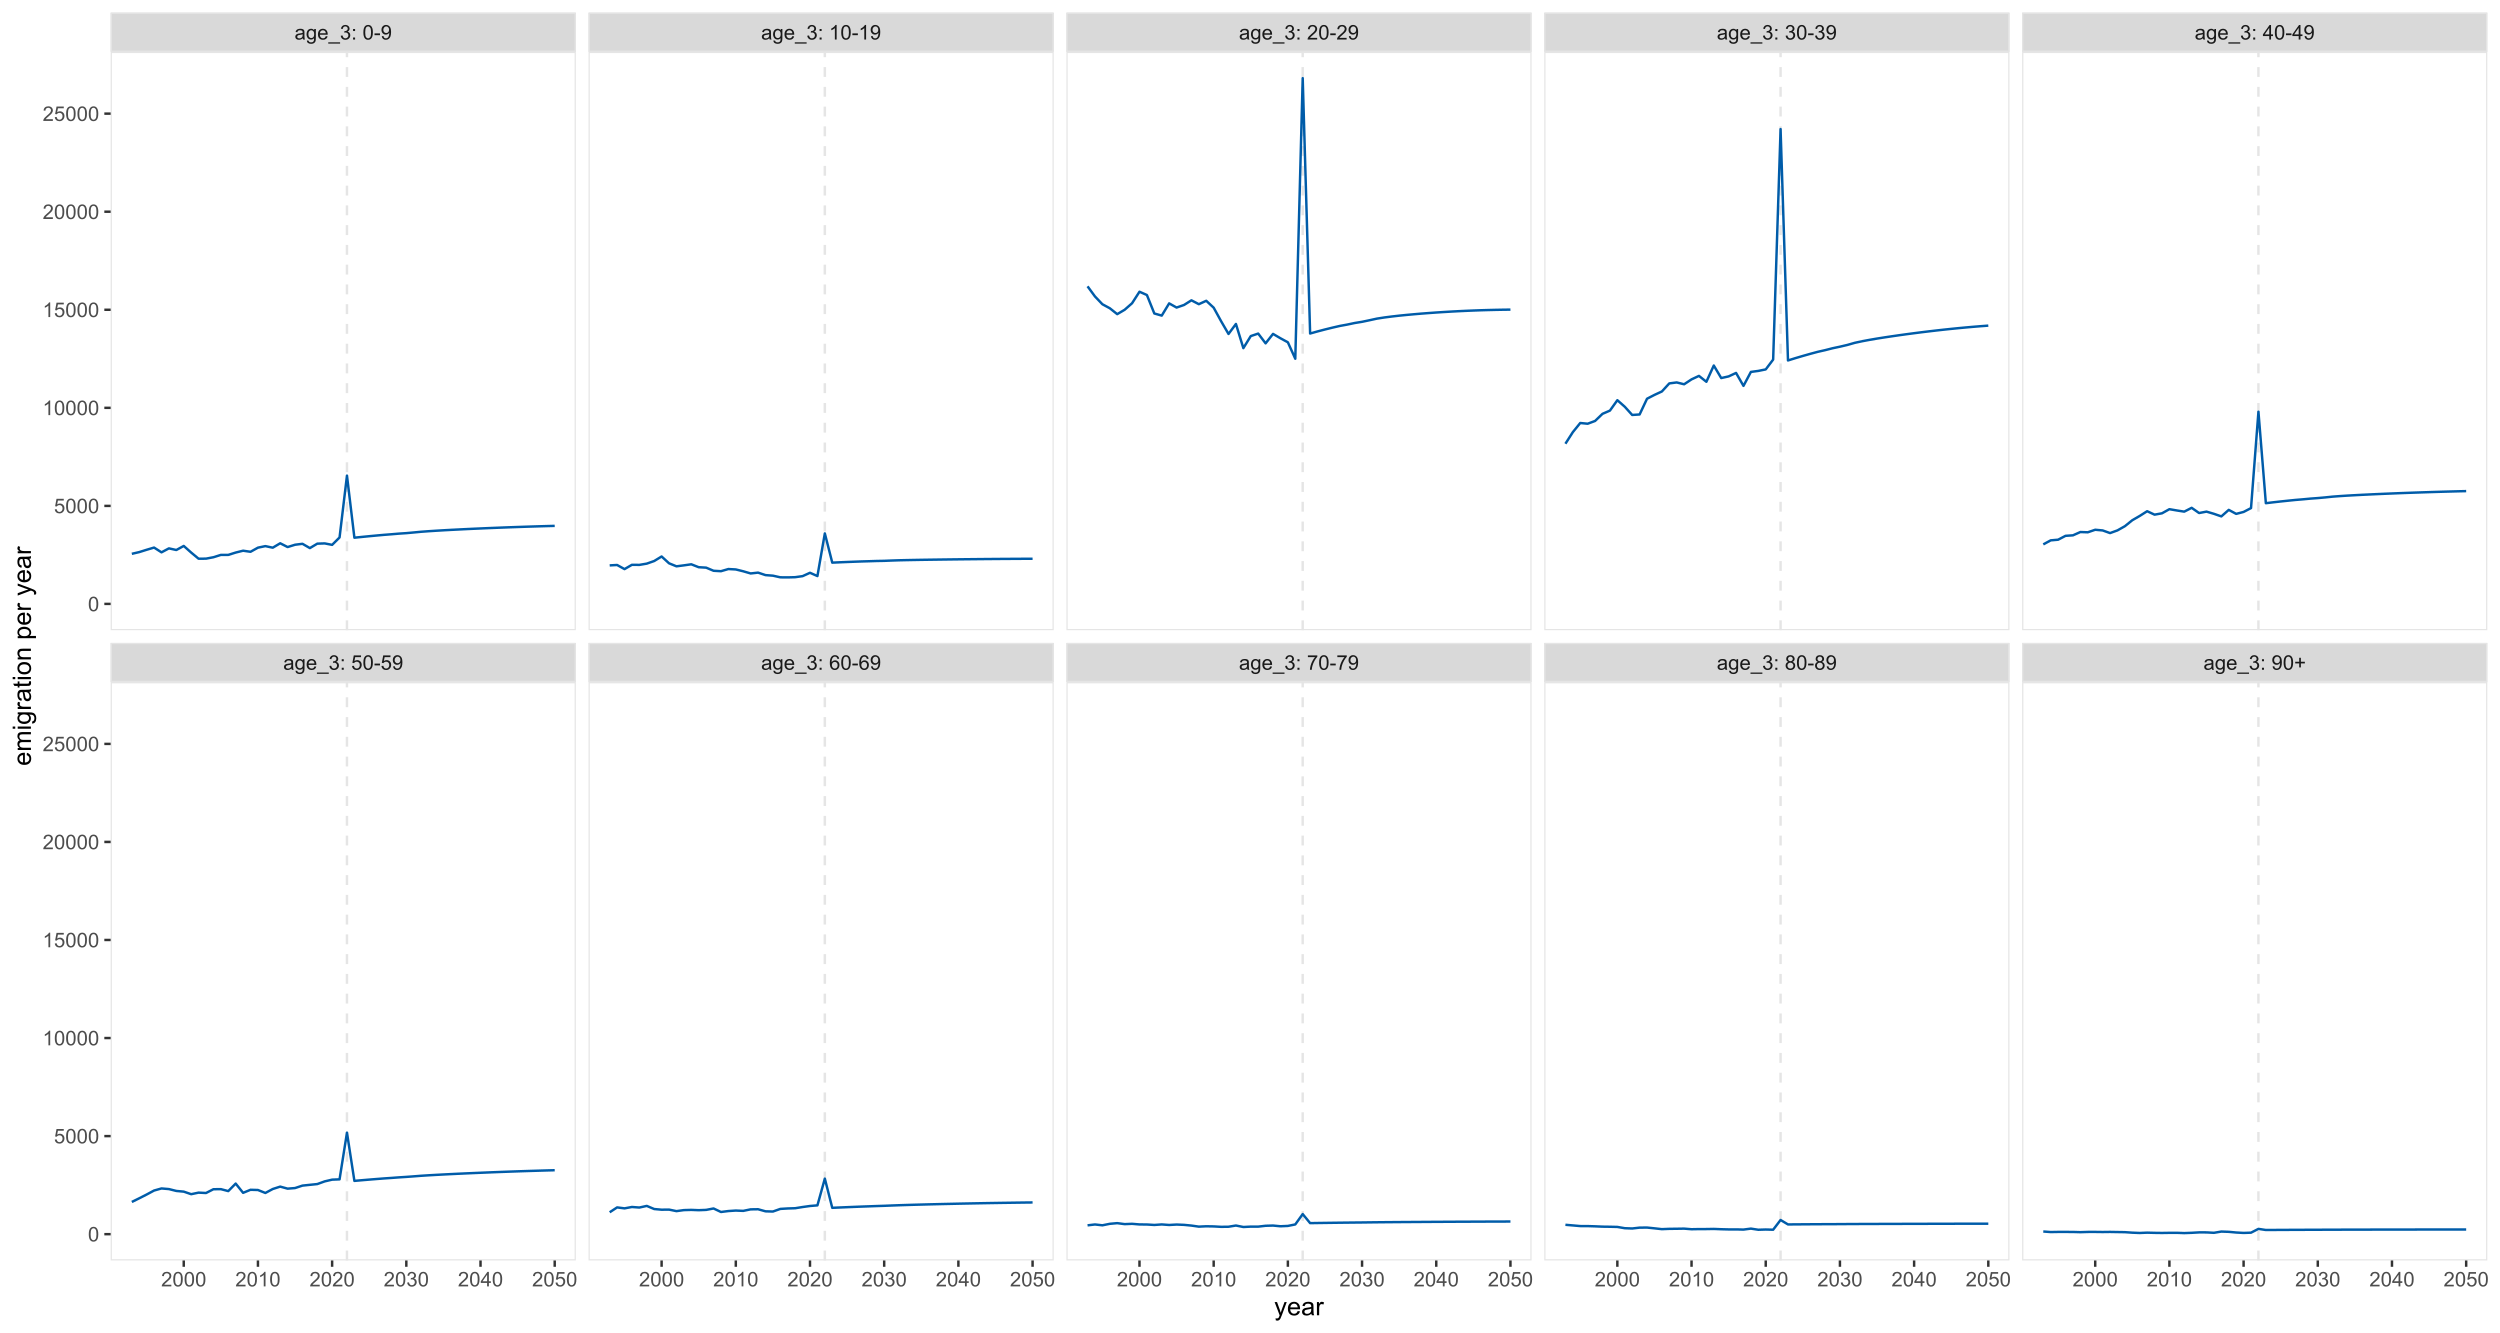 <?xml version="1.0" encoding="UTF-8"?>
<svg xmlns="http://www.w3.org/2000/svg" xmlns:xlink="http://www.w3.org/1999/xlink" width="1080pt" height="576pt" viewBox="0 0 1080 576" version="1.1">
<defs>
<g>
<symbol overflow="visible" id="glyph0-0">
<path style="stroke:none;" d="M 1.102 0 L 1.102 -5.5 L 5.5 -5.5 L 5.5 0 Z M 1.238 -0.137 L 5.363 -0.137 L 5.363 -5.363 L 1.238 -5.363 Z M 1.238 -0.137 "/>
</symbol>
<symbol overflow="visible" id="glyph0-1">
<path style="stroke:none;" d="M 3.559 -0.562 C 3.27 -0.32 2.996 -0.148 2.73 -0.047 C 2.465 0.051 2.18 0.098 1.879 0.102 C 1.375 0.098 0.988 -0.02 0.719 -0.266 C 0.449 -0.508 0.316 -0.82 0.316 -1.203 C 0.316 -1.422 0.367 -1.629 0.469 -1.816 C 0.57 -2 0.703 -2.148 0.871 -2.262 C 1.031 -2.371 1.215 -2.453 1.426 -2.516 C 1.574 -2.551 1.805 -2.59 2.113 -2.629 C 2.734 -2.703 3.195 -2.793 3.492 -2.895 C 3.492 -3 3.492 -3.066 3.496 -3.098 C 3.492 -3.41 3.418 -3.633 3.277 -3.766 C 3.074 -3.938 2.781 -4.023 2.398 -4.027 C 2.031 -4.023 1.762 -3.961 1.59 -3.836 C 1.414 -3.707 1.289 -3.48 1.207 -3.16 L 0.453 -3.262 C 0.516 -3.582 0.629 -3.844 0.789 -4.043 C 0.945 -4.242 1.172 -4.395 1.473 -4.504 C 1.77 -4.609 2.117 -4.664 2.508 -4.668 C 2.898 -4.664 3.215 -4.617 3.457 -4.527 C 3.699 -4.434 3.879 -4.32 3.996 -4.184 C 4.109 -4.043 4.188 -3.867 4.238 -3.656 C 4.258 -3.523 4.27 -3.285 4.273 -2.945 L 4.273 -1.914 C 4.27 -1.191 4.289 -0.734 4.324 -0.547 C 4.355 -0.352 4.418 -0.172 4.52 0 L 3.711 0 C 3.629 -0.16 3.578 -0.348 3.559 -0.562 Z M 3.492 -2.289 C 3.211 -2.172 2.789 -2.074 2.23 -2 C 1.91 -1.949 1.684 -1.898 1.555 -1.844 C 1.422 -1.785 1.32 -1.699 1.25 -1.59 C 1.176 -1.477 1.141 -1.355 1.145 -1.227 C 1.141 -1.016 1.219 -0.844 1.379 -0.707 C 1.531 -0.57 1.762 -0.504 2.062 -0.504 C 2.359 -0.504 2.621 -0.566 2.855 -0.699 C 3.086 -0.824 3.258 -1.004 3.367 -1.234 C 3.449 -1.406 3.492 -1.664 3.492 -2.008 Z M 3.492 -2.289 "/>
</symbol>
<symbol overflow="visible" id="glyph0-2">
<path style="stroke:none;" d="M 0.438 0.379 L 1.191 0.488 C 1.219 0.719 1.309 0.891 1.453 0.996 C 1.645 1.137 1.906 1.207 2.238 1.211 C 2.598 1.207 2.871 1.137 3.066 0.996 C 3.258 0.852 3.391 0.648 3.465 0.395 C 3.5 0.234 3.52 -0.094 3.52 -0.598 C 3.18 -0.199 2.758 0 2.258 0 C 1.625 0 1.141 -0.227 0.801 -0.68 C 0.453 -1.133 0.281 -1.676 0.285 -2.309 C 0.281 -2.742 0.359 -3.141 0.52 -3.512 C 0.676 -3.879 0.906 -4.164 1.207 -4.367 C 1.504 -4.562 1.855 -4.664 2.262 -4.668 C 2.797 -4.664 3.238 -4.445 3.594 -4.012 L 3.594 -4.562 L 4.305 -4.562 L 4.305 -0.617 C 4.301 0.094 4.227 0.594 4.086 0.891 C 3.938 1.188 3.711 1.422 3.398 1.594 C 3.086 1.766 2.699 1.852 2.242 1.852 C 1.695 1.852 1.254 1.727 0.922 1.484 C 0.586 1.234 0.426 0.867 0.438 0.379 Z M 1.078 -2.363 C 1.078 -1.762 1.195 -1.324 1.434 -1.051 C 1.672 -0.773 1.969 -0.637 2.328 -0.641 C 2.68 -0.637 2.98 -0.773 3.223 -1.051 C 3.461 -1.32 3.578 -1.75 3.582 -2.336 C 3.578 -2.895 3.457 -3.316 3.211 -3.602 C 2.961 -3.883 2.66 -4.023 2.316 -4.027 C 1.969 -4.023 1.676 -3.883 1.438 -3.605 C 1.195 -3.324 1.078 -2.91 1.078 -2.363 Z M 1.078 -2.363 "/>
</symbol>
<symbol overflow="visible" id="glyph0-3">
<path style="stroke:none;" d="M 3.703 -1.469 L 4.504 -1.371 C 4.375 -0.902 4.141 -0.539 3.801 -0.285 C 3.461 -0.027 3.027 0.098 2.496 0.102 C 1.828 0.098 1.297 -0.102 0.906 -0.512 C 0.512 -0.918 0.316 -1.496 0.32 -2.242 C 0.316 -3.008 0.516 -3.605 0.914 -4.031 C 1.309 -4.453 1.82 -4.664 2.453 -4.668 C 3.059 -4.664 3.555 -4.457 3.945 -4.043 C 4.328 -3.629 4.523 -3.043 4.527 -2.289 C 4.523 -2.242 4.523 -2.176 4.523 -2.086 L 1.121 -2.086 C 1.145 -1.582 1.289 -1.195 1.547 -0.93 C 1.801 -0.66 2.117 -0.527 2.5 -0.531 C 2.781 -0.527 3.023 -0.602 3.227 -0.754 C 3.426 -0.902 3.586 -1.141 3.703 -1.469 Z M 1.164 -2.719 L 3.711 -2.719 C 3.672 -3.102 3.578 -3.387 3.422 -3.582 C 3.172 -3.879 2.852 -4.031 2.461 -4.031 C 2.105 -4.031 1.805 -3.91 1.566 -3.672 C 1.32 -3.434 1.188 -3.117 1.164 -2.719 Z M 1.164 -2.719 "/>
</symbol>
<symbol overflow="visible" id="glyph0-4">
<path style="stroke:none;" d="M -0.133 1.75 L -0.133 1.191 L 4.992 1.191 L 4.992 1.75 Z M -0.133 1.75 "/>
</symbol>
<symbol overflow="visible" id="glyph0-5">
<path style="stroke:none;" d="M 0.371 -1.664 L 1.145 -1.766 C 1.23 -1.324 1.383 -1.008 1.598 -0.816 C 1.809 -0.621 2.066 -0.527 2.375 -0.527 C 2.734 -0.527 3.043 -0.652 3.297 -0.906 C 3.547 -1.156 3.672 -1.469 3.676 -1.844 C 3.672 -2.195 3.555 -2.488 3.324 -2.719 C 3.09 -2.949 2.797 -3.062 2.441 -3.066 C 2.293 -3.062 2.109 -3.035 1.895 -2.98 L 1.98 -3.66 C 2.031 -3.652 2.07 -3.648 2.105 -3.652 C 2.434 -3.648 2.73 -3.734 2.996 -3.91 C 3.254 -4.078 3.387 -4.344 3.391 -4.703 C 3.387 -4.984 3.289 -5.219 3.102 -5.406 C 2.906 -5.59 2.66 -5.684 2.359 -5.688 C 2.055 -5.684 1.805 -5.59 1.605 -5.402 C 1.402 -5.215 1.273 -4.93 1.219 -4.555 L 0.445 -4.691 C 0.539 -5.207 0.754 -5.609 1.09 -5.895 C 1.426 -6.18 1.844 -6.32 2.344 -6.324 C 2.688 -6.32 3.004 -6.246 3.293 -6.102 C 3.582 -5.953 3.801 -5.754 3.953 -5.5 C 4.105 -5.242 4.184 -4.973 4.184 -4.688 C 4.184 -4.414 4.109 -4.164 3.965 -3.945 C 3.816 -3.719 3.602 -3.543 3.316 -3.41 C 3.688 -3.324 3.977 -3.145 4.184 -2.875 C 4.391 -2.602 4.492 -2.262 4.496 -1.859 C 4.492 -1.305 4.293 -0.84 3.895 -0.461 C 3.492 -0.078 2.984 0.109 2.371 0.113 C 1.816 0.109 1.355 -0.051 0.992 -0.379 C 0.625 -0.707 0.418 -1.137 0.371 -1.664 Z M 0.371 -1.664 "/>
</symbol>
<symbol overflow="visible" id="glyph0-6">
<path style="stroke:none;" d="M 0.797 -3.684 L 0.797 -4.562 L 1.676 -4.562 L 1.676 -3.684 Z M 0.797 0 L 0.797 -0.883 L 1.676 -0.883 L 1.676 0 Z M 0.797 0 "/>
</symbol>
<symbol overflow="visible" id="glyph0-7">
<path style="stroke:none;" d=""/>
</symbol>
<symbol overflow="visible" id="glyph0-8">
<path style="stroke:none;" d="M 0.367 -1.648 L 1.176 -1.719 C 1.234 -1.32 1.375 -1.023 1.594 -0.824 C 1.812 -0.625 2.078 -0.527 2.391 -0.527 C 2.762 -0.527 3.074 -0.668 3.336 -0.949 C 3.59 -1.23 3.719 -1.602 3.723 -2.066 C 3.719 -2.504 3.594 -2.852 3.348 -3.109 C 3.098 -3.363 2.773 -3.492 2.375 -3.492 C 2.125 -3.492 1.902 -3.434 1.703 -3.32 C 1.5 -3.207 1.344 -3.062 1.23 -2.883 L 0.504 -2.977 L 1.113 -6.215 L 4.246 -6.215 L 4.246 -5.473 L 1.73 -5.473 L 1.391 -3.781 C 1.766 -4.039 2.164 -4.172 2.582 -4.176 C 3.129 -4.172 3.594 -3.98 3.973 -3.605 C 4.352 -3.223 4.539 -2.734 4.543 -2.137 C 4.539 -1.562 4.375 -1.07 4.043 -0.656 C 3.637 -0.148 3.086 0.105 2.391 0.109 C 1.816 0.105 1.348 -0.051 0.984 -0.371 C 0.621 -0.691 0.414 -1.117 0.367 -1.648 Z M 0.367 -1.648 "/>
</symbol>
<symbol overflow="visible" id="glyph0-9">
<path style="stroke:none;" d="M 0.367 -3.105 C 0.363 -3.848 0.438 -4.445 0.594 -4.902 C 0.742 -5.355 0.973 -5.707 1.277 -5.953 C 1.578 -6.199 1.957 -6.32 2.418 -6.324 C 2.754 -6.32 3.051 -6.254 3.309 -6.121 C 3.562 -5.984 3.773 -5.789 3.938 -5.531 C 4.102 -5.273 4.23 -4.961 4.328 -4.594 C 4.422 -4.227 4.469 -3.73 4.473 -3.105 C 4.469 -2.367 4.395 -1.77 4.242 -1.316 C 4.09 -0.859 3.863 -0.508 3.562 -0.262 C 3.258 -0.016 2.875 0.105 2.418 0.109 C 1.809 0.105 1.332 -0.109 0.988 -0.547 C 0.57 -1.066 0.363 -1.922 0.367 -3.105 Z M 1.16 -3.105 C 1.16 -2.07 1.281 -1.379 1.523 -1.039 C 1.766 -0.695 2.062 -0.527 2.418 -0.527 C 2.773 -0.527 3.074 -0.699 3.316 -1.043 C 3.559 -1.387 3.68 -2.074 3.68 -3.105 C 3.68 -4.145 3.559 -4.832 3.316 -5.172 C 3.074 -5.512 2.77 -5.684 2.41 -5.684 C 2.051 -5.684 1.77 -5.531 1.559 -5.234 C 1.293 -4.844 1.16 -4.137 1.16 -3.105 Z M 1.16 -3.105 "/>
</symbol>
<symbol overflow="visible" id="glyph0-10">
<path style="stroke:none;" d="M 0.281 -1.891 L 0.281 -2.668 L 2.656 -2.668 L 2.656 -1.891 Z M 0.281 -1.891 "/>
</symbol>
<symbol overflow="visible" id="glyph0-11">
<path style="stroke:none;" d="M 0.48 -1.457 L 1.227 -1.527 C 1.285 -1.172 1.406 -0.918 1.586 -0.762 C 1.762 -0.605 1.988 -0.527 2.27 -0.527 C 2.504 -0.527 2.715 -0.582 2.895 -0.691 C 3.074 -0.801 3.219 -0.945 3.336 -1.129 C 3.445 -1.309 3.543 -1.555 3.621 -1.863 C 3.699 -2.172 3.738 -2.484 3.738 -2.809 C 3.738 -2.84 3.734 -2.895 3.734 -2.965 C 3.578 -2.715 3.367 -2.512 3.102 -2.363 C 2.828 -2.207 2.539 -2.133 2.23 -2.137 C 1.707 -2.133 1.266 -2.32 0.906 -2.703 C 0.543 -3.078 0.363 -3.578 0.367 -4.199 C 0.363 -4.836 0.551 -5.348 0.93 -5.738 C 1.305 -6.125 1.777 -6.32 2.348 -6.324 C 2.754 -6.32 3.129 -6.211 3.469 -5.992 C 3.809 -5.77 4.066 -5.457 4.242 -5.051 C 4.418 -4.641 4.504 -4.047 4.508 -3.277 C 4.504 -2.469 4.418 -1.828 4.246 -1.355 C 4.07 -0.875 3.809 -0.512 3.465 -0.266 C 3.117 -0.016 2.715 0.105 2.25 0.109 C 1.758 0.105 1.355 -0.027 1.043 -0.301 C 0.73 -0.574 0.543 -0.961 0.48 -1.457 Z M 3.648 -4.238 C 3.645 -4.676 3.527 -5.027 3.293 -5.293 C 3.055 -5.551 2.77 -5.684 2.441 -5.684 C 2.094 -5.684 1.793 -5.543 1.543 -5.262 C 1.285 -4.98 1.16 -4.617 1.16 -4.172 C 1.16 -3.77 1.281 -3.441 1.523 -3.195 C 1.766 -2.941 2.062 -2.816 2.418 -2.82 C 2.773 -2.816 3.066 -2.941 3.301 -3.195 C 3.527 -3.441 3.645 -3.789 3.648 -4.238 Z M 3.648 -4.238 "/>
</symbol>
<symbol overflow="visible" id="glyph0-12">
<path style="stroke:none;" d="M 4.379 -4.758 L 3.609 -4.695 C 3.539 -4.996 3.441 -5.219 3.316 -5.359 C 3.105 -5.574 2.848 -5.684 2.543 -5.688 C 2.297 -5.684 2.078 -5.617 1.895 -5.484 C 1.648 -5.305 1.457 -5.043 1.32 -4.703 C 1.176 -4.363 1.105 -3.879 1.102 -3.25 C 1.285 -3.531 1.512 -3.742 1.781 -3.879 C 2.051 -4.016 2.332 -4.082 2.629 -4.086 C 3.141 -4.082 3.578 -3.895 3.945 -3.516 C 4.305 -3.137 4.488 -2.645 4.492 -2.047 C 4.488 -1.648 4.402 -1.281 4.234 -0.941 C 4.062 -0.602 3.828 -0.34 3.531 -0.16 C 3.23 0.02 2.895 0.105 2.52 0.109 C 1.871 0.105 1.344 -0.129 0.941 -0.602 C 0.531 -1.074 0.328 -1.855 0.332 -2.949 C 0.328 -4.16 0.551 -5.047 1.004 -5.602 C 1.395 -6.082 1.926 -6.32 2.59 -6.324 C 3.086 -6.32 3.492 -6.184 3.809 -5.906 C 4.125 -5.629 4.312 -5.246 4.379 -4.758 Z M 1.219 -2.039 C 1.219 -1.773 1.273 -1.516 1.387 -1.273 C 1.5 -1.027 1.66 -0.844 1.863 -0.719 C 2.066 -0.59 2.277 -0.527 2.504 -0.527 C 2.828 -0.527 3.109 -0.656 3.348 -0.922 C 3.578 -1.184 3.695 -1.543 3.699 -2 C 3.695 -2.43 3.582 -2.773 3.352 -3.027 C 3.117 -3.273 2.824 -3.398 2.477 -3.402 C 2.121 -3.398 1.824 -3.273 1.582 -3.027 C 1.34 -2.773 1.219 -2.445 1.219 -2.039 Z M 1.219 -2.039 "/>
</symbol>
<symbol overflow="visible" id="glyph0-13">
<path style="stroke:none;" d="M 0.418 -5.473 L 0.418 -6.219 L 4.496 -6.219 L 4.496 -5.617 C 4.09 -5.188 3.691 -4.621 3.301 -3.914 C 2.902 -3.203 2.602 -2.473 2.391 -1.73 C 2.234 -1.199 2.133 -0.625 2.094 0 L 1.297 0 C 1.305 -0.492 1.402 -1.09 1.59 -1.793 C 1.773 -2.496 2.043 -3.172 2.391 -3.824 C 2.738 -4.477 3.109 -5.027 3.504 -5.473 Z M 0.418 -5.473 "/>
</symbol>
<symbol overflow="visible" id="glyph0-14">
<path style="stroke:none;" d="M 1.555 -3.418 C 1.23 -3.531 0.992 -3.699 0.84 -3.918 C 0.684 -4.133 0.609 -4.395 0.609 -4.699 C 0.609 -5.156 0.773 -5.539 1.102 -5.855 C 1.43 -6.164 1.867 -6.32 2.418 -6.324 C 2.969 -6.32 3.41 -6.16 3.746 -5.844 C 4.078 -5.523 4.246 -5.137 4.25 -4.68 C 4.246 -4.387 4.172 -4.133 4.02 -3.918 C 3.863 -3.699 3.629 -3.531 3.32 -3.418 C 3.707 -3.285 4 -3.082 4.203 -2.805 C 4.402 -2.52 4.504 -2.184 4.508 -1.801 C 4.504 -1.258 4.312 -0.805 3.934 -0.441 C 3.551 -0.074 3.051 0.105 2.434 0.109 C 1.809 0.105 1.309 -0.074 0.926 -0.441 C 0.543 -0.809 0.352 -1.27 0.355 -1.82 C 0.352 -2.23 0.457 -2.574 0.668 -2.852 C 0.875 -3.125 1.168 -3.312 1.555 -3.418 Z M 1.402 -4.727 C 1.398 -4.426 1.496 -4.184 1.688 -3.996 C 1.879 -3.805 2.129 -3.707 2.438 -3.711 C 2.734 -3.707 2.977 -3.801 3.168 -3.992 C 3.355 -4.176 3.449 -4.406 3.453 -4.684 C 3.449 -4.965 3.352 -5.203 3.16 -5.398 C 2.961 -5.586 2.719 -5.684 2.43 -5.688 C 2.129 -5.684 1.883 -5.59 1.691 -5.402 C 1.496 -5.215 1.398 -4.988 1.402 -4.727 Z M 1.152 -1.816 C 1.148 -1.598 1.199 -1.383 1.309 -1.176 C 1.41 -0.969 1.566 -0.809 1.773 -0.695 C 1.98 -0.582 2.203 -0.527 2.441 -0.527 C 2.809 -0.527 3.113 -0.645 3.355 -0.883 C 3.594 -1.121 3.715 -1.426 3.719 -1.793 C 3.715 -2.164 3.59 -2.469 3.344 -2.715 C 3.094 -2.957 2.785 -3.082 2.414 -3.082 C 2.051 -3.082 1.75 -2.961 1.512 -2.719 C 1.27 -2.477 1.148 -2.176 1.152 -1.816 Z M 1.152 -1.816 "/>
</symbol>
<symbol overflow="visible" id="glyph0-15">
<path style="stroke:none;" d="M 2.203 -1.02 L 2.203 -2.746 L 0.488 -2.746 L 0.488 -3.469 L 2.203 -3.469 L 2.203 -5.184 L 2.934 -5.184 L 2.934 -3.469 L 4.648 -3.469 L 4.648 -2.746 L 2.934 -2.746 L 2.934 -1.02 Z M 2.203 -1.02 "/>
</symbol>
<symbol overflow="visible" id="glyph0-16">
<path style="stroke:none;" d="M 3.277 0 L 2.504 0 L 2.504 -4.93 C 2.316 -4.75 2.074 -4.574 1.773 -4.395 C 1.469 -4.215 1.195 -4.082 0.957 -3.996 L 0.957 -4.742 C 1.387 -4.941 1.766 -5.188 2.09 -5.48 C 2.414 -5.77 2.645 -6.051 2.781 -6.324 L 3.277 -6.324 Z M 3.277 0 "/>
</symbol>
<symbol overflow="visible" id="glyph0-17">
<path style="stroke:none;" d="M 4.43 -0.742 L 4.43 0 L 0.266 0 C 0.258 -0.188 0.289 -0.367 0.355 -0.539 C 0.461 -0.82 0.629 -1.098 0.863 -1.375 C 1.094 -1.648 1.434 -1.965 1.879 -2.328 C 2.562 -2.887 3.023 -3.332 3.266 -3.664 C 3.5 -3.988 3.621 -4.301 3.625 -4.594 C 3.621 -4.898 3.512 -5.156 3.297 -5.367 C 3.074 -5.578 2.789 -5.684 2.441 -5.684 C 2.066 -5.684 1.77 -5.57 1.547 -5.348 C 1.32 -5.125 1.207 -4.816 1.207 -4.422 L 0.414 -4.504 C 0.465 -5.094 0.668 -5.543 1.027 -5.855 C 1.379 -6.164 1.855 -6.32 2.457 -6.324 C 3.059 -6.32 3.539 -6.152 3.891 -5.82 C 4.242 -5.484 4.418 -5.07 4.422 -4.578 C 4.418 -4.32 4.367 -4.074 4.266 -3.832 C 4.164 -3.59 3.992 -3.332 3.754 -3.062 C 3.512 -2.793 3.113 -2.426 2.562 -1.957 C 2.094 -1.566 1.797 -1.301 1.664 -1.16 C 1.531 -1.02 1.422 -0.879 1.34 -0.742 Z M 4.43 -0.742 "/>
</symbol>
<symbol overflow="visible" id="glyph0-18">
<path style="stroke:none;" d="M 2.844 0 L 2.844 -1.508 L 0.113 -1.508 L 0.113 -2.219 L 2.988 -6.301 L 3.617 -6.301 L 3.617 -2.219 L 4.469 -2.219 L 4.469 -1.508 L 3.617 -1.508 L 3.617 0 Z M 2.844 -2.219 L 2.844 -5.059 L 0.871 -2.219 Z M 2.844 -2.219 "/>
</symbol>
<symbol overflow="visible" id="glyph1-0">
<path style="stroke:none;" d="M 1.375 0 L 1.375 -6.875 L 6.875 -6.875 L 6.875 0 Z M 1.547 -0.172 L 6.703 -0.172 L 6.703 -6.703 L 1.547 -6.703 Z M 1.547 -0.172 "/>
</symbol>
<symbol overflow="visible" id="glyph1-1">
<path style="stroke:none;" d="M 0.684 2.195 L 0.574 1.289 C 0.785 1.344 0.969 1.371 1.129 1.375 C 1.34 1.371 1.512 1.336 1.641 1.266 C 1.77 1.195 1.875 1.094 1.961 0.969 C 2.02 0.867 2.117 0.629 2.258 0.246 C 2.27 0.191 2.301 0.113 2.344 0.012 L 0.176 -5.703 L 1.219 -5.703 L 2.406 -2.402 C 2.559 -1.98 2.695 -1.539 2.82 -1.078 C 2.926 -1.523 3.059 -1.957 3.219 -2.379 L 4.438 -5.703 L 5.402 -5.703 L 3.234 0.098 C 3 0.719 2.816 1.148 2.691 1.391 C 2.516 1.703 2.32 1.938 2.098 2.09 C 1.875 2.238 1.609 2.312 1.305 2.316 C 1.117 2.312 0.91 2.273 0.684 2.195 Z M 0.684 2.195 "/>
</symbol>
<symbol overflow="visible" id="glyph1-2">
<path style="stroke:none;" d="M 4.629 -1.836 L 5.629 -1.715 C 5.469 -1.125 5.176 -0.672 4.75 -0.352 C 4.324 -0.031 3.781 0.129 3.121 0.129 C 2.281 0.129 1.617 -0.125 1.133 -0.641 C 0.641 -1.152 0.398 -1.875 0.402 -2.805 C 0.398 -3.762 0.645 -4.504 1.145 -5.035 C 1.637 -5.562 2.277 -5.828 3.066 -5.832 C 3.824 -5.828 4.449 -5.57 4.934 -5.051 C 5.418 -4.531 5.66 -3.801 5.66 -2.863 C 5.66 -2.805 5.656 -2.719 5.656 -2.605 L 1.402 -2.605 C 1.434 -1.977 1.613 -1.496 1.934 -1.164 C 2.25 -0.828 2.645 -0.66 3.125 -0.664 C 3.477 -0.66 3.781 -0.754 4.031 -0.945 C 4.281 -1.129 4.48 -1.426 4.629 -1.836 Z M 1.457 -3.398 L 4.641 -3.398 C 4.598 -3.879 4.473 -4.238 4.273 -4.48 C 3.961 -4.852 3.562 -5.039 3.078 -5.039 C 2.629 -5.039 2.258 -4.891 1.957 -4.594 C 1.652 -4.297 1.484 -3.898 1.457 -3.398 Z M 1.457 -3.398 "/>
</symbol>
<symbol overflow="visible" id="glyph1-3">
<path style="stroke:none;" d="M 4.445 -0.703 C 4.086 -0.398 3.742 -0.184 3.414 -0.059 C 3.082 0.066 2.727 0.129 2.348 0.129 C 1.719 0.129 1.238 -0.023 0.902 -0.328 C 0.566 -0.633 0.398 -1.023 0.398 -1.504 C 0.398 -1.781 0.461 -2.035 0.586 -2.27 C 0.711 -2.496 0.875 -2.684 1.086 -2.824 C 1.289 -2.965 1.523 -3.07 1.781 -3.141 C 1.969 -3.191 2.254 -3.238 2.641 -3.289 C 3.418 -3.375 3.992 -3.488 4.367 -3.621 C 4.367 -3.754 4.371 -3.836 4.371 -3.871 C 4.371 -4.266 4.277 -4.543 4.098 -4.703 C 3.848 -4.918 3.48 -5.027 2.996 -5.031 C 2.539 -5.027 2.203 -4.949 1.988 -4.793 C 1.77 -4.633 1.609 -4.352 1.508 -3.949 L 0.562 -4.078 C 0.648 -4.48 0.789 -4.805 0.988 -5.055 C 1.184 -5.301 1.469 -5.492 1.844 -5.629 C 2.215 -5.762 2.645 -5.828 3.137 -5.832 C 3.621 -5.828 4.02 -5.773 4.324 -5.66 C 4.629 -5.543 4.852 -5.398 4.996 -5.227 C 5.137 -5.055 5.238 -4.836 5.297 -4.57 C 5.328 -4.406 5.344 -4.109 5.344 -3.68 L 5.344 -2.391 C 5.344 -1.492 5.363 -0.922 5.406 -0.684 C 5.445 -0.445 5.527 -0.219 5.648 0 L 4.641 0 C 4.539 -0.199 4.473 -0.434 4.445 -0.703 Z M 4.367 -2.863 C 4.012 -2.719 3.488 -2.598 2.789 -2.496 C 2.391 -2.438 2.105 -2.371 1.941 -2.301 C 1.773 -2.227 1.648 -2.121 1.562 -1.988 C 1.473 -1.848 1.43 -1.695 1.43 -1.531 C 1.43 -1.27 1.527 -1.055 1.723 -0.887 C 1.918 -0.711 2.203 -0.625 2.578 -0.629 C 2.949 -0.625 3.277 -0.707 3.57 -0.871 C 3.859 -1.031 4.074 -1.254 4.211 -1.543 C 4.312 -1.754 4.363 -2.078 4.367 -2.508 Z M 4.367 -2.863 "/>
</symbol>
<symbol overflow="visible" id="glyph1-4">
<path style="stroke:none;" d="M 0.715 0 L 0.715 -5.703 L 1.586 -5.703 L 1.586 -4.84 C 1.805 -5.242 2.008 -5.508 2.199 -5.637 C 2.383 -5.766 2.59 -5.828 2.82 -5.832 C 3.141 -5.828 3.473 -5.727 3.812 -5.523 L 3.48 -4.625 C 3.242 -4.762 3.004 -4.832 2.773 -4.836 C 2.555 -4.832 2.363 -4.77 2.199 -4.645 C 2.027 -4.516 1.91 -4.34 1.844 -4.113 C 1.73 -3.77 1.676 -3.391 1.68 -2.984 L 1.68 0 Z M 0.715 0 "/>
</symbol>
<symbol overflow="visible" id="glyph2-0">
<path style="stroke:none;" d="M 0 -1.375 L -6.875 -1.375 L -6.875 -6.875 L 0 -6.875 Z M -0.172 -1.547 L -0.172 -6.703 L -6.703 -6.703 L -6.703 -1.547 Z M -0.172 -1.547 "/>
</symbol>
<symbol overflow="visible" id="glyph2-1">
<path style="stroke:none;" d="M -1.836 -4.629 L -1.715 -5.629 C -1.125 -5.469 -0.672 -5.176 -0.352 -4.75 C -0.031 -4.324 0.129 -3.781 0.129 -3.121 C 0.129 -2.281 -0.125 -1.617 -0.641 -1.133 C -1.152 -0.641 -1.875 -0.398 -2.805 -0.402 C -3.762 -0.398 -4.504 -0.645 -5.035 -1.145 C -5.562 -1.637 -5.828 -2.277 -5.832 -3.066 C -5.828 -3.824 -5.57 -4.449 -5.051 -4.934 C -4.531 -5.418 -3.801 -5.66 -2.863 -5.66 C -2.805 -5.66 -2.719 -5.656 -2.605 -5.656 L -2.605 -1.402 C -1.977 -1.434 -1.496 -1.613 -1.164 -1.934 C -0.828 -2.25 -0.66 -2.645 -0.664 -3.125 C -0.66 -3.477 -0.754 -3.781 -0.941 -4.031 C -1.125 -4.281 -1.422 -4.48 -1.836 -4.629 Z M -3.398 -1.457 L -3.398 -4.641 C -3.879 -4.598 -4.238 -4.473 -4.48 -4.273 C -4.852 -3.961 -5.039 -3.562 -5.039 -3.078 C -5.039 -2.629 -4.891 -2.258 -4.594 -1.957 C -4.297 -1.652 -3.898 -1.484 -3.398 -1.457 Z M -3.398 -1.457 "/>
</symbol>
<symbol overflow="visible" id="glyph2-2">
<path style="stroke:none;" d="M 0 -0.727 L -5.703 -0.727 L -5.703 -1.59 L -4.902 -1.59 C -5.18 -1.766 -5.406 -2.004 -5.578 -2.305 C -5.746 -2.598 -5.828 -2.938 -5.832 -3.32 C -5.828 -3.738 -5.742 -4.086 -5.566 -4.359 C -5.391 -4.629 -5.145 -4.816 -4.836 -4.93 C -5.496 -5.379 -5.828 -5.969 -5.832 -6.691 C -5.828 -7.254 -5.672 -7.688 -5.363 -7.996 C -5.047 -8.297 -4.566 -8.449 -3.914 -8.453 L 0 -8.453 L 0 -7.492 L -3.594 -7.492 C -3.977 -7.488 -4.254 -7.457 -4.426 -7.398 C -4.594 -7.332 -4.734 -7.219 -4.84 -7.059 C -4.941 -6.891 -4.992 -6.695 -4.996 -6.477 C -4.992 -6.07 -4.859 -5.738 -4.594 -5.477 C -4.328 -5.211 -3.898 -5.078 -3.312 -5.082 L 0 -5.082 L 0 -4.113 L -3.707 -4.113 C -4.133 -4.113 -4.453 -4.031 -4.672 -3.875 C -4.883 -3.715 -4.992 -3.461 -4.996 -3.105 C -4.992 -2.832 -4.922 -2.578 -4.781 -2.348 C -4.637 -2.117 -4.426 -1.949 -4.152 -1.848 C -3.875 -1.738 -3.477 -1.688 -2.961 -1.691 L 0 -1.691 Z M 0 -0.727 "/>
</symbol>
<symbol overflow="visible" id="glyph2-3">
<path style="stroke:none;" d="M -6.762 -0.73 L -7.875 -0.73 L -7.875 -1.699 L -6.762 -1.699 Z M 0 -0.73 L -5.703 -0.73 L -5.703 -1.699 L 0 -1.695 Z M 0 -0.73 "/>
</symbol>
<symbol overflow="visible" id="glyph2-4">
<path style="stroke:none;" d="M 0.473 -0.547 L 0.613 -1.488 C 0.898 -1.527 1.109 -1.637 1.246 -1.816 C 1.422 -2.055 1.512 -2.379 1.516 -2.797 C 1.512 -3.242 1.422 -3.59 1.246 -3.832 C 1.062 -4.074 0.812 -4.238 0.496 -4.328 C 0.297 -4.379 -0.113 -4.402 -0.746 -4.398 C -0.246 -3.973 0 -3.445 0 -2.82 C 0 -2.031 -0.281 -1.426 -0.848 -1 C -1.41 -0.566 -2.09 -0.352 -2.883 -0.355 C -3.426 -0.352 -3.926 -0.449 -4.391 -0.648 C -4.848 -0.844 -5.203 -1.129 -5.457 -1.504 C -5.703 -1.875 -5.828 -2.316 -5.832 -2.824 C -5.828 -3.496 -5.559 -4.051 -5.016 -4.492 L -5.703 -4.492 L -5.703 -5.383 L -0.773 -5.383 C 0.113 -5.379 0.742 -5.289 1.113 -5.109 C 1.484 -4.93 1.777 -4.641 1.992 -4.25 C 2.207 -3.855 2.312 -3.375 2.316 -2.805 C 2.312 -2.121 2.16 -1.57 1.855 -1.152 C 1.547 -0.734 1.086 -0.531 0.473 -0.547 Z M -2.953 -1.348 C -2.203 -1.348 -1.656 -1.496 -1.316 -1.793 C -0.969 -2.09 -0.797 -2.461 -0.801 -2.91 C -0.797 -3.352 -0.969 -3.723 -1.312 -4.027 C -1.652 -4.324 -2.188 -4.477 -2.922 -4.48 C -3.617 -4.477 -4.145 -4.32 -4.5 -4.016 C -4.852 -3.703 -5.027 -3.332 -5.031 -2.895 C -5.027 -2.465 -4.852 -2.098 -4.508 -1.797 C -4.156 -1.496 -3.641 -1.348 -2.953 -1.348 Z M -2.953 -1.348 "/>
</symbol>
<symbol overflow="visible" id="glyph2-5">
<path style="stroke:none;" d="M 0 -0.715 L -5.703 -0.715 L -5.703 -1.586 L -4.84 -1.586 C -5.242 -1.805 -5.508 -2.008 -5.637 -2.199 C -5.766 -2.383 -5.828 -2.59 -5.832 -2.82 C -5.828 -3.141 -5.727 -3.473 -5.523 -3.812 L -4.625 -3.48 C -4.762 -3.242 -4.832 -3.004 -4.836 -2.773 C -4.832 -2.555 -4.77 -2.363 -4.645 -2.199 C -4.516 -2.027 -4.34 -1.91 -4.113 -1.844 C -3.77 -1.73 -3.391 -1.676 -2.984 -1.68 L 0 -1.68 Z M 0 -0.715 "/>
</symbol>
<symbol overflow="visible" id="glyph2-6">
<path style="stroke:none;" d="M -0.703 -4.445 C -0.398 -4.086 -0.184 -3.742 -0.059 -3.414 C 0.066 -3.082 0.129 -2.727 0.129 -2.348 C 0.129 -1.719 -0.023 -1.238 -0.328 -0.902 C -0.633 -0.566 -1.023 -0.398 -1.504 -0.398 C -1.781 -0.398 -2.035 -0.461 -2.27 -0.586 C -2.496 -0.711 -2.684 -0.875 -2.824 -1.086 C -2.965 -1.289 -3.07 -1.523 -3.141 -1.785 C -3.191 -1.969 -3.238 -2.254 -3.289 -2.641 C -3.375 -3.418 -3.488 -3.992 -3.621 -4.367 C -3.754 -4.367 -3.836 -4.371 -3.871 -4.371 C -4.266 -4.371 -4.543 -4.277 -4.703 -4.098 C -4.918 -3.848 -5.027 -3.48 -5.031 -2.996 C -5.027 -2.539 -4.949 -2.203 -4.793 -1.988 C -4.633 -1.77 -4.352 -1.609 -3.949 -1.508 L -4.078 -0.562 C -4.48 -0.648 -4.805 -0.789 -5.055 -0.988 C -5.301 -1.184 -5.492 -1.469 -5.629 -1.844 C -5.762 -2.215 -5.828 -2.645 -5.832 -3.137 C -5.828 -3.621 -5.773 -4.02 -5.66 -4.324 C -5.543 -4.629 -5.398 -4.852 -5.227 -4.996 C -5.055 -5.137 -4.836 -5.238 -4.57 -5.297 C -4.406 -5.328 -4.109 -5.344 -3.68 -5.344 L -2.391 -5.344 C -1.492 -5.344 -0.922 -5.363 -0.684 -5.406 C -0.445 -5.445 -0.219 -5.527 0 -5.648 L 0 -4.641 C -0.199 -4.539 -0.434 -4.473 -0.703 -4.445 Z M -2.863 -4.367 C -2.719 -4.012 -2.598 -3.488 -2.496 -2.789 C -2.438 -2.391 -2.371 -2.109 -2.301 -1.945 C -2.227 -1.781 -2.121 -1.652 -1.988 -1.562 C -1.848 -1.473 -1.695 -1.43 -1.531 -1.43 C -1.27 -1.43 -1.055 -1.527 -0.887 -1.723 C -0.711 -1.918 -0.625 -2.203 -0.629 -2.578 C -0.625 -2.949 -0.707 -3.277 -0.871 -3.57 C -1.031 -3.859 -1.254 -4.074 -1.543 -4.211 C -1.754 -4.312 -2.078 -4.363 -2.508 -4.367 Z M -2.863 -4.367 "/>
</symbol>
<symbol overflow="visible" id="glyph2-7">
<path style="stroke:none;" d="M -0.863 -2.836 L -0.012 -2.977 C 0.043 -2.703 0.07 -2.457 0.074 -2.246 C 0.07 -1.891 0.02 -1.621 -0.09 -1.43 C -0.199 -1.234 -0.348 -1.098 -0.527 -1.02 C -0.707 -0.941 -1.086 -0.902 -1.672 -0.902 L -4.953 -0.902 L -4.953 -0.195 L -5.703 -0.195 L -5.703 -0.902 L -7.117 -0.902 L -7.695 -1.863 L -5.703 -1.863 L -5.703 -2.836 L -4.953 -2.836 L -4.953 -1.863 L -1.617 -1.863 C -1.34 -1.863 -1.16 -1.879 -1.082 -1.914 C -1 -1.945 -0.938 -2 -0.895 -2.078 C -0.848 -2.152 -0.824 -2.262 -0.828 -2.41 C -0.824 -2.516 -0.836 -2.66 -0.863 -2.836 Z M -0.863 -2.836 "/>
</symbol>
<symbol overflow="visible" id="glyph2-8">
<path style="stroke:none;" d="M -2.852 -0.367 C -3.906 -0.363 -4.688 -0.656 -5.199 -1.246 C -5.617 -1.734 -5.828 -2.332 -5.832 -3.039 C -5.828 -3.82 -5.574 -4.461 -5.062 -4.961 C -4.547 -5.457 -3.836 -5.707 -2.934 -5.711 C -2.195 -5.707 -1.617 -5.598 -1.199 -5.379 C -0.777 -5.156 -0.449 -4.832 -0.219 -4.414 C 0.016 -3.992 0.129 -3.535 0.129 -3.039 C 0.129 -2.238 -0.125 -1.594 -0.637 -1.105 C -1.148 -0.609 -1.887 -0.363 -2.852 -0.367 Z M -2.852 -1.359 C -2.121 -1.359 -1.574 -1.516 -1.211 -1.836 C -0.844 -2.152 -0.66 -2.555 -0.664 -3.039 C -0.66 -3.516 -0.844 -3.914 -1.211 -4.234 C -1.574 -4.551 -2.133 -4.711 -2.883 -4.715 C -3.586 -4.711 -4.117 -4.551 -4.484 -4.234 C -4.844 -3.91 -5.027 -3.512 -5.031 -3.039 C -5.027 -2.555 -4.848 -2.152 -4.488 -1.836 C -4.129 -1.516 -3.582 -1.359 -2.852 -1.359 Z M -2.852 -1.359 "/>
</symbol>
<symbol overflow="visible" id="glyph2-9">
<path style="stroke:none;" d="M 0 -0.727 L -5.703 -0.727 L -5.703 -1.594 L -4.895 -1.594 C -5.516 -2.012 -5.828 -2.617 -5.832 -3.41 C -5.828 -3.754 -5.766 -4.066 -5.645 -4.355 C -5.52 -4.641 -5.359 -4.859 -5.16 -5.004 C -4.957 -5.145 -4.719 -5.242 -4.445 -5.305 C -4.266 -5.336 -3.953 -5.355 -3.508 -5.359 L 0 -5.359 L 0 -4.395 L -3.469 -4.395 C -3.863 -4.395 -4.156 -4.355 -4.352 -4.281 C -4.543 -4.203 -4.699 -4.07 -4.82 -3.879 C -4.934 -3.688 -4.992 -3.461 -4.996 -3.207 C -4.992 -2.793 -4.859 -2.438 -4.602 -2.141 C -4.336 -1.836 -3.844 -1.688 -3.117 -1.691 L 0 -1.691 Z M 0 -0.727 "/>
</symbol>
<symbol overflow="visible" id="glyph2-10">
<path style="stroke:none;" d=""/>
</symbol>
<symbol overflow="visible" id="glyph2-11">
<path style="stroke:none;" d="M 2.188 -0.727 L -5.703 -0.727 L -5.703 -1.605 L -4.961 -1.605 C -5.25 -1.812 -5.469 -2.047 -5.613 -2.309 C -5.758 -2.57 -5.828 -2.887 -5.832 -3.262 C -5.828 -3.746 -5.703 -4.176 -5.457 -4.551 C -5.203 -4.922 -4.852 -5.203 -4.395 -5.391 C -3.938 -5.578 -3.438 -5.672 -2.895 -5.676 C -2.309 -5.672 -1.781 -5.566 -1.316 -5.359 C -0.848 -5.148 -0.488 -4.844 -0.242 -4.449 C 0.008 -4.047 0.129 -3.629 0.129 -3.191 C 0.129 -2.867 0.062 -2.578 -0.074 -2.32 C -0.207 -2.062 -0.379 -1.852 -0.59 -1.691 L 2.188 -1.691 Z M -2.82 -1.602 C -2.082 -1.598 -1.539 -1.746 -1.191 -2.047 C -0.836 -2.34 -0.66 -2.699 -0.664 -3.125 C -0.66 -3.551 -0.844 -3.918 -1.211 -4.227 C -1.574 -4.531 -2.137 -4.688 -2.898 -4.688 C -3.625 -4.688 -4.168 -4.535 -4.531 -4.238 C -4.891 -3.938 -5.074 -3.582 -5.074 -3.168 C -5.074 -2.754 -4.879 -2.391 -4.496 -2.074 C -4.109 -1.758 -3.551 -1.598 -2.82 -1.602 Z M -2.82 -1.602 "/>
</symbol>
<symbol overflow="visible" id="glyph2-12">
<path style="stroke:none;" d="M 2.195 -0.684 L 1.289 -0.574 C 1.344 -0.785 1.371 -0.969 1.375 -1.129 C 1.371 -1.34 1.336 -1.512 1.266 -1.641 C 1.195 -1.77 1.094 -1.875 0.969 -1.961 C 0.867 -2.02 0.629 -2.117 0.246 -2.258 C 0.191 -2.27 0.113 -2.301 0.012 -2.344 L -5.703 -0.176 L -5.703 -1.219 L -2.402 -2.406 C -1.98 -2.559 -1.539 -2.695 -1.078 -2.82 C -1.523 -2.926 -1.957 -3.059 -2.379 -3.219 L -5.703 -4.438 L -5.703 -5.402 L 0.098 -3.234 C 0.719 -3 1.148 -2.816 1.391 -2.691 C 1.707 -2.516 1.941 -2.32 2.094 -2.098 C 2.238 -1.875 2.312 -1.609 2.316 -1.305 C 2.312 -1.117 2.273 -0.91 2.195 -0.684 Z M 2.195 -0.684 "/>
</symbol>
</g>
<clipPath id="clip1">
  <path d="M 47.809 22.398 L 248.766 22.398 L 248.766 272.254 L 47.809 272.254 Z M 47.809 22.398 "/>
</clipPath>
<clipPath id="clip2">
  <path d="M 149 22.398 L 151 22.398 L 151 272.254 L 149 272.254 Z M 149 22.398 "/>
</clipPath>
<clipPath id="clip3">
  <path d="M 47.809 22.398 L 248.766 22.398 L 248.766 272.254 L 47.809 272.254 Z M 47.809 22.398 "/>
</clipPath>
<clipPath id="clip4">
  <path d="M 47.809 294.652 L 248.766 294.652 L 248.766 544.508 L 47.809 544.508 Z M 47.809 294.652 "/>
</clipPath>
<clipPath id="clip5">
  <path d="M 149 294.652 L 151 294.652 L 151 544.508 L 149 544.508 Z M 149 294.652 "/>
</clipPath>
<clipPath id="clip6">
  <path d="M 47.809 294.652 L 248.766 294.652 L 248.766 544.508 L 47.809 544.508 Z M 47.809 294.652 "/>
</clipPath>
<clipPath id="clip7">
  <path d="M 254.25 22.398 L 455.207 22.398 L 455.207 272.254 L 254.25 272.254 Z M 254.25 22.398 "/>
</clipPath>
<clipPath id="clip8">
  <path d="M 355 22.398 L 357 22.398 L 357 272.254 L 355 272.254 Z M 355 22.398 "/>
</clipPath>
<clipPath id="clip9">
  <path d="M 254.25 22.398 L 455.207 22.398 L 455.207 272.254 L 254.25 272.254 Z M 254.25 22.398 "/>
</clipPath>
<clipPath id="clip10">
  <path d="M 254.25 294.652 L 455.207 294.652 L 455.207 544.508 L 254.25 544.508 Z M 254.25 294.652 "/>
</clipPath>
<clipPath id="clip11">
  <path d="M 355 294.652 L 357 294.652 L 357 544.508 L 355 544.508 Z M 355 294.652 "/>
</clipPath>
<clipPath id="clip12">
  <path d="M 254.25 294.652 L 455.207 294.652 L 455.207 544.508 L 254.25 544.508 Z M 254.25 294.652 "/>
</clipPath>
<clipPath id="clip13">
  <path d="M 460.688 22.398 L 661.645 22.398 L 661.645 272.254 L 460.688 272.254 Z M 460.688 22.398 "/>
</clipPath>
<clipPath id="clip14">
  <path d="M 562 22.398 L 564 22.398 L 564 272.254 L 562 272.254 Z M 562 22.398 "/>
</clipPath>
<clipPath id="clip15">
  <path d="M 460.688 22.398 L 661.645 22.398 L 661.645 272.254 L 460.688 272.254 Z M 460.688 22.398 "/>
</clipPath>
<clipPath id="clip16">
  <path d="M 460.688 294.652 L 661.645 294.652 L 661.645 544.508 L 460.688 544.508 Z M 460.688 294.652 "/>
</clipPath>
<clipPath id="clip17">
  <path d="M 562 294.652 L 564 294.652 L 564 544.508 L 562 544.508 Z M 562 294.652 "/>
</clipPath>
<clipPath id="clip18">
  <path d="M 460.688 294.652 L 661.645 294.652 L 661.645 544.508 L 460.688 544.508 Z M 460.688 294.652 "/>
</clipPath>
<clipPath id="clip19">
  <path d="M 667.125 22.398 L 868.082 22.398 L 868.082 272.254 L 667.125 272.254 Z M 667.125 22.398 "/>
</clipPath>
<clipPath id="clip20">
  <path d="M 768 22.398 L 770 22.398 L 770 272.254 L 768 272.254 Z M 768 22.398 "/>
</clipPath>
<clipPath id="clip21">
  <path d="M 667.125 22.398 L 868.082 22.398 L 868.082 272.254 L 667.125 272.254 Z M 667.125 22.398 "/>
</clipPath>
<clipPath id="clip22">
  <path d="M 667.125 294.652 L 868.082 294.652 L 868.082 544.508 L 667.125 544.508 Z M 667.125 294.652 "/>
</clipPath>
<clipPath id="clip23">
  <path d="M 768 294.652 L 770 294.652 L 770 544.508 L 768 544.508 Z M 768 294.652 "/>
</clipPath>
<clipPath id="clip24">
  <path d="M 667.125 294.652 L 868.082 294.652 L 868.082 544.508 L 667.125 544.508 Z M 667.125 294.652 "/>
</clipPath>
<clipPath id="clip25">
  <path d="M 873.562 22.398 L 1074.52 22.398 L 1074.52 272.254 L 873.562 272.254 Z M 873.562 22.398 "/>
</clipPath>
<clipPath id="clip26">
  <path d="M 975 22.398 L 977 22.398 L 977 272.254 L 975 272.254 Z M 975 22.398 "/>
</clipPath>
<clipPath id="clip27">
  <path d="M 873.562 22.398 L 1074.52 22.398 L 1074.52 272.254 L 873.562 272.254 Z M 873.562 22.398 "/>
</clipPath>
<clipPath id="clip28">
  <path d="M 873.562 294.652 L 1074.52 294.652 L 1074.52 544.508 L 873.562 544.508 Z M 873.562 294.652 "/>
</clipPath>
<clipPath id="clip29">
  <path d="M 975 294.652 L 977 294.652 L 977 544.508 L 975 544.508 Z M 975 294.652 "/>
</clipPath>
<clipPath id="clip30">
  <path d="M 873.562 294.652 L 1074.52 294.652 L 1074.52 544.508 L 873.562 544.508 Z M 873.562 294.652 "/>
</clipPath>
<clipPath id="clip31">
  <path d="M 47.809 277.734 L 248.766 277.734 L 248.766 294.652 L 47.809 294.652 Z M 47.809 277.734 "/>
</clipPath>
<clipPath id="clip32">
  <path d="M 254.25 277.734 L 455.207 277.734 L 455.207 294.652 L 254.25 294.652 Z M 254.25 277.734 "/>
</clipPath>
<clipPath id="clip33">
  <path d="M 460.688 277.734 L 661.645 277.734 L 661.645 294.652 L 460.688 294.652 Z M 460.688 277.734 "/>
</clipPath>
<clipPath id="clip34">
  <path d="M 667.125 277.734 L 868.082 277.734 L 868.082 294.652 L 667.125 294.652 Z M 667.125 277.734 "/>
</clipPath>
<clipPath id="clip35">
  <path d="M 873.562 277.734 L 1074.52 277.734 L 1074.52 294.652 L 873.562 294.652 Z M 873.562 277.734 "/>
</clipPath>
<clipPath id="clip36">
  <path d="M 47.809 5.48 L 248.766 5.48 L 248.766 22.398 L 47.809 22.398 Z M 47.809 5.48 "/>
</clipPath>
<clipPath id="clip37">
  <path d="M 254.25 5.48 L 455.207 5.48 L 455.207 22.398 L 254.25 22.398 Z M 254.25 5.48 "/>
</clipPath>
<clipPath id="clip38">
  <path d="M 460.688 5.48 L 661.645 5.48 L 661.645 22.398 L 460.688 22.398 Z M 460.688 5.48 "/>
</clipPath>
<clipPath id="clip39">
  <path d="M 667.125 5.48 L 868.082 5.48 L 868.082 22.398 L 667.125 22.398 Z M 667.125 5.48 "/>
</clipPath>
<clipPath id="clip40">
  <path d="M 873.562 5.48 L 1074.52 5.48 L 1074.52 22.398 L 873.562 22.398 Z M 873.562 5.48 "/>
</clipPath>
</defs>
<g id="surface319">
<rect x="0" y="0" width="1080" height="576" style="fill:rgb(100%,100%,100%);fill-opacity:1;stroke:none;"/>
<rect x="0" y="0" width="1080" height="576" style="fill:rgb(100%,100%,100%);fill-opacity:1;stroke:none;"/>
<path style="fill:none;stroke-width:1.067;stroke-linecap:round;stroke-linejoin:round;stroke:rgb(100%,100%,100%);stroke-opacity:1;stroke-miterlimit:10;" d="M 0 576 L 1080 576 L 1080 0 L 0 0 Z M 0 576 "/>
<g clip-path="url(#clip1)" clip-rule="nonzero">
<path style=" stroke:none;fill-rule:nonzero;fill:rgb(100%,100%,100%);fill-opacity:1;" d="M 47.809 272.254 L 248.766 272.254 L 248.766 22.398 L 47.809 22.398 Z M 47.809 272.254 "/>
</g>
<g clip-path="url(#clip2)" clip-rule="nonzero">
<path style="fill:none;stroke-width:1.067;stroke-linecap:butt;stroke-linejoin:round;stroke:rgb(89.804%,89.804%,89.804%);stroke-opacity:1;stroke-dasharray:4.268,4.268;stroke-miterlimit:10;" d="M 149.891 272.254 L 149.891 22.398 "/>
</g>
<path style="fill:none;stroke-width:1.067;stroke-linecap:butt;stroke-linejoin:round;stroke:rgb(0%,36.078%,66.275%);stroke-opacity:1;stroke-miterlimit:10;" d="M 56.945 239.25 L 60.148 238.508 L 63.355 237.5 L 66.559 236.551 L 69.766 238.609 L 72.969 236.898 L 76.176 237.602 L 79.379 235.848 L 82.586 238.703 L 85.789 241.363 L 88.996 241.336 L 92.199 240.727 L 95.406 239.719 L 98.609 239.711 L 101.816 238.703 L 105.02 237.906 L 108.227 238.371 L 111.43 236.59 L 114.637 235.922 L 117.84 236.602 L 121.047 234.695 L 124.25 236.328 L 127.457 235.328 L 130.66 234.922 L 133.867 236.777 L 137.07 234.863 L 140.277 234.754 L 143.48 235.379 L 146.688 232.18 L 149.891 205.469 L 153.098 232.285 L 156.301 231.957 L 159.508 231.641 L 162.711 231.34 L 165.918 231.051 L 169.121 230.801 L 172.328 230.527 L 175.531 230.316 L 178.738 230.023 L 181.941 229.719 L 185.148 229.484 L 188.352 229.277 L 191.559 229.086 L 194.762 228.91 L 197.969 228.746 L 201.172 228.586 L 204.379 228.434 L 207.582 228.293 L 210.789 228.152 L 213.992 228.023 L 217.199 227.898 L 220.402 227.777 L 223.609 227.664 L 226.812 227.555 L 230.02 227.453 L 233.223 227.355 L 236.43 227.262 L 239.633 227.176 "/>
<g clip-path="url(#clip3)" clip-rule="nonzero">
<path style="fill:none;stroke-width:1.067;stroke-linecap:round;stroke-linejoin:round;stroke:rgb(89.804%,89.804%,89.804%);stroke-opacity:1;stroke-miterlimit:10;" d="M 47.809 272.254 L 248.766 272.254 L 248.766 22.398 L 47.809 22.398 Z M 47.809 272.254 "/>
</g>
<g clip-path="url(#clip4)" clip-rule="nonzero">
<path style=" stroke:none;fill-rule:nonzero;fill:rgb(100%,100%,100%);fill-opacity:1;" d="M 47.809 544.508 L 248.766 544.508 L 248.766 294.652 L 47.809 294.652 Z M 47.809 544.508 "/>
</g>
<g clip-path="url(#clip5)" clip-rule="nonzero">
<path style="fill:none;stroke-width:1.067;stroke-linecap:butt;stroke-linejoin:round;stroke:rgb(89.804%,89.804%,89.804%);stroke-opacity:1;stroke-dasharray:4.268,4.268;stroke-miterlimit:10;" d="M 149.891 544.508 L 149.891 294.652 "/>
</g>
<path style="fill:none;stroke-width:1.067;stroke-linecap:butt;stroke-linejoin:round;stroke:rgb(0%,36.078%,66.275%);stroke-opacity:1;stroke-miterlimit:10;" d="M 56.945 519.242 L 60.148 517.664 L 63.355 516.031 L 66.559 514.312 L 69.766 513.414 L 72.969 513.684 L 76.176 514.488 L 79.379 514.785 L 82.586 515.887 L 85.789 515.219 L 88.996 515.379 L 92.199 513.75 L 95.406 513.711 L 98.609 514.555 L 101.816 511.305 L 105.02 515.301 L 108.227 513.988 L 111.43 514.082 L 114.637 515.359 L 117.84 513.648 L 121.047 512.617 L 124.25 513.496 L 127.457 513.242 L 130.66 512.184 L 133.867 511.844 L 137.07 511.516 L 140.277 510.355 L 143.48 509.609 L 146.688 509.48 L 149.891 489.305 L 153.098 510.141 L 156.301 509.859 L 159.508 509.59 L 162.711 509.332 L 165.918 509.082 L 169.121 508.863 L 172.328 508.625 L 175.531 508.418 L 178.738 508.184 L 181.941 507.934 L 185.148 507.73 L 188.352 507.547 L 191.559 507.375 L 194.762 507.215 L 197.969 507.059 L 201.172 506.91 L 204.379 506.77 L 207.582 506.633 L 210.789 506.5 L 213.992 506.371 L 217.199 506.25 L 220.402 506.133 L 223.609 506.02 L 226.812 505.914 L 230.02 505.812 L 233.223 505.715 L 236.43 505.621 L 239.633 505.535 "/>
<g clip-path="url(#clip6)" clip-rule="nonzero">
<path style="fill:none;stroke-width:1.067;stroke-linecap:round;stroke-linejoin:round;stroke:rgb(89.804%,89.804%,89.804%);stroke-opacity:1;stroke-miterlimit:10;" d="M 47.809 544.508 L 248.766 544.508 L 248.766 294.652 L 47.809 294.652 Z M 47.809 544.508 "/>
</g>
<g clip-path="url(#clip7)" clip-rule="nonzero">
<path style=" stroke:none;fill-rule:nonzero;fill:rgb(100%,100%,100%);fill-opacity:1;" d="M 254.25 272.254 L 455.207 272.254 L 455.207 22.398 L 254.25 22.398 Z M 254.25 272.254 "/>
</g>
<g clip-path="url(#clip8)" clip-rule="nonzero">
<path style="fill:none;stroke-width:1.067;stroke-linecap:butt;stroke-linejoin:round;stroke:rgb(89.804%,89.804%,89.804%);stroke-opacity:1;stroke-dasharray:4.268,4.268;stroke-miterlimit:10;" d="M 356.328 272.254 L 356.328 22.398 "/>
</g>
<path style="fill:none;stroke-width:1.067;stroke-linecap:butt;stroke-linejoin:round;stroke:rgb(0%,36.078%,66.275%);stroke-opacity:1;stroke-miterlimit:10;" d="M 263.383 244.25 L 266.586 244.074 L 269.793 245.852 L 272.996 243.996 L 276.203 244.031 L 279.406 243.488 L 282.613 242.359 L 285.816 240.402 L 289.023 243.344 L 292.227 244.648 L 295.434 244.234 L 298.637 243.777 L 301.844 245.039 L 305.047 245.223 L 308.254 246.57 L 311.457 246.758 L 314.664 245.824 L 317.867 246.004 L 321.074 246.793 L 324.277 247.73 L 327.484 247.375 L 330.688 248.445 L 333.895 248.691 L 337.098 249.402 L 340.305 249.434 L 343.508 249.344 L 346.715 248.895 L 349.918 247.445 L 353.125 248.859 L 356.328 230.434 L 359.535 243.059 L 362.738 242.914 L 365.945 242.781 L 369.148 242.656 L 372.355 242.539 L 375.559 242.449 L 378.766 242.344 L 381.969 242.281 L 385.176 242.152 L 388.379 242.043 L 391.586 241.969 L 394.789 241.906 L 397.996 241.848 L 401.203 241.801 L 404.406 241.754 L 407.613 241.711 L 410.816 241.668 L 414.023 241.629 L 417.227 241.594 L 420.434 241.562 L 423.637 241.531 L 426.844 241.5 L 430.047 241.477 L 433.254 241.449 L 436.457 241.43 L 439.664 241.41 L 442.867 241.391 L 446.074 241.375 "/>
<g clip-path="url(#clip9)" clip-rule="nonzero">
<path style="fill:none;stroke-width:1.067;stroke-linecap:round;stroke-linejoin:round;stroke:rgb(89.804%,89.804%,89.804%);stroke-opacity:1;stroke-miterlimit:10;" d="M 254.25 272.254 L 455.207 272.254 L 455.207 22.398 L 254.25 22.398 Z M 254.25 272.254 "/>
</g>
<g clip-path="url(#clip10)" clip-rule="nonzero">
<path style=" stroke:none;fill-rule:nonzero;fill:rgb(100%,100%,100%);fill-opacity:1;" d="M 254.25 544.508 L 455.207 544.508 L 455.207 294.652 L 254.25 294.652 Z M 254.25 544.508 "/>
</g>
<g clip-path="url(#clip11)" clip-rule="nonzero">
<path style="fill:none;stroke-width:1.067;stroke-linecap:butt;stroke-linejoin:round;stroke:rgb(89.804%,89.804%,89.804%);stroke-opacity:1;stroke-dasharray:4.268,4.268;stroke-miterlimit:10;" d="M 356.328 544.508 L 356.328 294.652 "/>
</g>
<path style="fill:none;stroke-width:1.067;stroke-linecap:butt;stroke-linejoin:round;stroke:rgb(0%,36.078%,66.275%);stroke-opacity:1;stroke-miterlimit:10;" d="M 263.383 523.707 L 266.586 521.598 L 269.793 522.012 L 272.996 521.418 L 276.203 521.656 L 279.406 520.953 L 282.613 522.301 L 285.816 522.586 L 289.023 522.547 L 292.227 523.207 L 295.434 522.766 L 298.637 522.672 L 301.844 522.801 L 305.047 522.672 L 308.254 522.062 L 311.457 523.578 L 314.664 523.172 L 317.867 522.961 L 321.074 523.098 L 324.277 522.445 L 327.484 522.395 L 330.688 523.289 L 333.895 523.383 L 337.098 522.25 L 340.305 522.055 L 343.508 521.953 L 346.715 521.434 L 349.918 520.988 L 353.125 520.715 L 356.328 509.172 L 359.535 521.777 L 362.738 521.637 L 365.945 521.5 L 369.148 521.367 L 372.355 521.242 L 375.559 521.129 L 378.766 521.012 L 381.969 520.91 L 385.176 520.781 L 388.379 520.66 L 391.586 520.555 L 394.789 520.461 L 401.203 520.289 L 404.406 520.211 L 407.613 520.133 L 410.816 520.062 L 414.023 519.988 L 417.227 519.922 L 420.434 519.859 L 423.637 519.797 L 426.844 519.738 L 430.047 519.684 L 433.254 519.633 L 436.457 519.586 L 439.664 519.539 L 442.867 519.496 L 446.074 519.457 "/>
<g clip-path="url(#clip12)" clip-rule="nonzero">
<path style="fill:none;stroke-width:1.067;stroke-linecap:round;stroke-linejoin:round;stroke:rgb(89.804%,89.804%,89.804%);stroke-opacity:1;stroke-miterlimit:10;" d="M 254.25 544.508 L 455.207 544.508 L 455.207 294.652 L 254.25 294.652 Z M 254.25 544.508 "/>
</g>
<g clip-path="url(#clip13)" clip-rule="nonzero">
<path style=" stroke:none;fill-rule:nonzero;fill:rgb(100%,100%,100%);fill-opacity:1;" d="M 460.688 272.254 L 661.645 272.254 L 661.645 22.398 L 460.688 22.398 Z M 460.688 272.254 "/>
</g>
<g clip-path="url(#clip14)" clip-rule="nonzero">
<path style="fill:none;stroke-width:1.067;stroke-linecap:butt;stroke-linejoin:round;stroke:rgb(89.804%,89.804%,89.804%);stroke-opacity:1;stroke-dasharray:4.268,4.268;stroke-miterlimit:10;" d="M 562.77 272.254 L 562.77 22.398 "/>
</g>
<path style="fill:none;stroke-width:1.067;stroke-linecap:butt;stroke-linejoin:round;stroke:rgb(0%,36.078%,66.275%);stroke-opacity:1;stroke-miterlimit:10;" d="M 469.82 123.695 L 473.027 128.066 L 476.23 131.43 L 479.438 133.168 L 482.641 135.711 L 485.848 133.82 L 489.051 131 L 492.258 126.027 L 495.461 127.449 L 498.668 135.422 L 501.871 136.344 L 505.078 131.059 L 508.281 132.863 L 511.488 131.754 L 514.691 129.738 L 517.898 131.406 L 521.102 129.941 L 524.309 132.922 L 527.512 138.75 L 530.719 144.273 L 533.922 139.953 L 537.129 150.398 L 540.332 145.188 L 543.539 144.105 L 546.742 148.324 L 549.949 144.242 L 553.152 146.129 L 556.359 147.875 L 559.562 154.973 L 562.77 33.754 L 565.973 144.078 L 569.18 143.176 L 572.383 142.336 L 575.59 141.547 L 578.793 140.809 L 582 140.219 L 585.203 139.543 L 588.41 139.02 L 591.613 138.348 L 594.82 137.648 L 598.023 137.148 L 601.23 136.734 L 604.434 136.367 L 607.641 136.047 L 610.844 135.754 L 614.051 135.48 L 617.254 135.234 L 620.461 135.004 L 623.664 134.797 L 626.871 134.605 L 630.074 134.434 L 633.281 134.281 L 636.484 134.148 L 639.691 134.031 L 642.895 133.938 L 646.102 133.859 L 649.305 133.797 L 652.512 133.754 "/>
<g clip-path="url(#clip15)" clip-rule="nonzero">
<path style="fill:none;stroke-width:1.067;stroke-linecap:round;stroke-linejoin:round;stroke:rgb(89.804%,89.804%,89.804%);stroke-opacity:1;stroke-miterlimit:10;" d="M 460.688 272.254 L 661.645 272.254 L 661.645 22.398 L 460.688 22.398 Z M 460.688 272.254 "/>
</g>
<g clip-path="url(#clip16)" clip-rule="nonzero">
<path style=" stroke:none;fill-rule:nonzero;fill:rgb(100%,100%,100%);fill-opacity:1;" d="M 460.688 544.508 L 661.645 544.508 L 661.645 294.652 L 460.688 294.652 Z M 460.688 544.508 "/>
</g>
<g clip-path="url(#clip17)" clip-rule="nonzero">
<path style="fill:none;stroke-width:1.067;stroke-linecap:butt;stroke-linejoin:round;stroke:rgb(89.804%,89.804%,89.804%);stroke-opacity:1;stroke-dasharray:4.268,4.268;stroke-miterlimit:10;" d="M 562.77 544.508 L 562.77 294.652 "/>
</g>
<path style="fill:none;stroke-width:1.067;stroke-linecap:butt;stroke-linejoin:round;stroke:rgb(0%,36.078%,66.275%);stroke-opacity:1;stroke-miterlimit:10;" d="M 469.82 529.348 L 473.027 528.969 L 476.23 529.332 L 479.438 528.688 L 482.641 528.398 L 485.848 528.824 L 489.051 528.688 L 492.258 528.957 L 495.461 528.984 L 498.668 529.18 L 501.871 528.957 L 505.078 529.188 L 508.281 529.008 L 511.488 529.137 L 514.691 529.449 L 517.898 529.906 L 521.102 529.754 L 524.309 529.812 L 527.512 529.992 L 530.719 529.949 L 533.922 529.426 L 537.129 530.066 L 540.332 529.898 L 543.539 529.906 L 546.742 529.535 L 549.949 529.441 L 553.152 529.746 L 556.359 529.602 L 559.562 528.957 L 562.77 524.484 L 565.973 528.391 L 569.18 528.34 L 572.383 528.293 L 575.59 528.25 L 578.793 528.207 L 582 528.172 L 585.203 528.137 L 588.41 528.105 L 591.613 528.062 L 594.82 528.023 L 598.023 527.992 L 601.23 527.965 L 604.434 527.938 L 607.641 527.918 L 610.844 527.895 L 614.051 527.875 L 617.254 527.852 L 620.461 527.836 L 623.664 527.816 L 626.871 527.801 L 630.074 527.781 L 633.281 527.77 L 636.484 527.754 L 639.691 527.738 L 642.895 527.727 L 646.102 527.715 L 649.305 527.707 L 652.512 527.695 "/>
<g clip-path="url(#clip18)" clip-rule="nonzero">
<path style="fill:none;stroke-width:1.067;stroke-linecap:round;stroke-linejoin:round;stroke:rgb(89.804%,89.804%,89.804%);stroke-opacity:1;stroke-miterlimit:10;" d="M 460.688 544.508 L 661.645 544.508 L 661.645 294.652 L 460.688 294.652 Z M 460.688 544.508 "/>
</g>
<g clip-path="url(#clip19)" clip-rule="nonzero">
<path style=" stroke:none;fill-rule:nonzero;fill:rgb(100%,100%,100%);fill-opacity:1;" d="M 667.125 272.254 L 868.082 272.254 L 868.082 22.398 L 667.125 22.398 Z M 667.125 272.254 "/>
</g>
<g clip-path="url(#clip20)" clip-rule="nonzero">
<path style="fill:none;stroke-width:1.067;stroke-linecap:butt;stroke-linejoin:round;stroke:rgb(89.804%,89.804%,89.804%);stroke-opacity:1;stroke-dasharray:4.268,4.268;stroke-miterlimit:10;" d="M 769.207 272.254 L 769.207 22.398 "/>
</g>
<path style="fill:none;stroke-width:1.067;stroke-linecap:butt;stroke-linejoin:round;stroke:rgb(0%,36.078%,66.275%);stroke-opacity:1;stroke-miterlimit:10;" d="M 676.258 191.691 L 679.465 186.684 L 682.668 182.734 L 685.875 183.051 L 689.078 181.848 L 692.285 178.77 L 695.488 177.383 L 698.695 172.883 L 701.898 175.715 L 705.105 179.262 L 708.309 179.051 L 711.516 172.25 L 714.719 170.605 L 717.926 169.121 L 721.129 165.633 L 724.336 165.215 L 727.539 166.004 L 730.746 163.887 L 733.949 162.387 L 737.156 164.93 L 740.359 157.906 L 743.566 163.32 L 746.77 162.605 L 749.977 161.109 L 753.18 166.699 L 756.387 160.668 L 759.59 160.234 L 762.797 159.582 L 766 155.34 L 769.207 55.773 L 772.41 155.715 L 775.617 154.715 L 778.82 153.77 L 782.027 152.863 L 785.23 152 L 788.438 151.273 L 791.641 150.453 L 794.848 149.77 L 798.051 149.016 L 801.258 148.102 L 804.461 147.41 L 807.668 146.812 L 810.871 146.262 L 814.078 145.758 L 817.281 145.277 L 820.488 144.812 L 823.691 144.371 L 826.898 143.945 L 830.102 143.535 L 833.309 143.145 L 836.512 142.773 L 839.719 142.414 L 842.922 142.074 L 846.129 141.754 L 849.332 141.453 L 852.539 141.172 L 855.742 140.91 L 858.949 140.668 "/>
<g clip-path="url(#clip21)" clip-rule="nonzero">
<path style="fill:none;stroke-width:1.067;stroke-linecap:round;stroke-linejoin:round;stroke:rgb(89.804%,89.804%,89.804%);stroke-opacity:1;stroke-miterlimit:10;" d="M 667.125 272.254 L 868.082 272.254 L 868.082 22.398 L 667.125 22.398 Z M 667.125 272.254 "/>
</g>
<g clip-path="url(#clip22)" clip-rule="nonzero">
<path style=" stroke:none;fill-rule:nonzero;fill:rgb(100%,100%,100%);fill-opacity:1;" d="M 667.125 544.508 L 868.082 544.508 L 868.082 294.652 L 667.125 294.652 Z M 667.125 544.508 "/>
</g>
<g clip-path="url(#clip23)" clip-rule="nonzero">
<path style="fill:none;stroke-width:1.067;stroke-linecap:butt;stroke-linejoin:round;stroke:rgb(89.804%,89.804%,89.804%);stroke-opacity:1;stroke-dasharray:4.268,4.268;stroke-miterlimit:10;" d="M 769.207 544.508 L 769.207 294.652 "/>
</g>
<path style="fill:none;stroke-width:1.067;stroke-linecap:butt;stroke-linejoin:round;stroke:rgb(0%,36.078%,66.275%);stroke-opacity:1;stroke-miterlimit:10;" d="M 676.258 529.109 L 679.465 529.383 L 682.668 529.66 L 685.875 529.672 L 689.078 529.773 L 692.285 529.914 L 695.488 529.957 L 698.695 530.035 L 701.898 530.586 L 705.105 530.703 L 708.309 530.34 L 711.516 530.305 L 714.719 530.637 L 717.926 530.992 L 721.129 530.863 L 724.336 530.824 L 727.539 530.77 L 730.746 531.027 L 733.949 530.965 L 737.156 530.957 L 740.359 530.898 L 743.566 531.027 L 746.77 531.109 L 749.977 531.102 L 753.18 531.18 L 756.387 530.762 L 759.59 531.254 L 762.797 531.152 L 766 531.238 L 769.207 527.035 L 772.41 528.957 L 775.617 528.93 L 778.82 528.906 L 782.027 528.883 L 785.23 528.863 L 788.438 528.848 L 791.641 528.832 L 794.848 528.82 L 798.051 528.793 L 801.258 528.777 L 804.461 528.762 L 807.668 528.75 L 810.871 528.742 L 814.078 528.73 L 817.281 528.723 L 820.488 528.715 L 823.691 528.703 L 826.898 528.695 L 830.102 528.688 L 833.309 528.68 L 836.512 528.672 L 839.719 528.664 L 842.922 528.656 L 846.129 528.648 L 849.332 528.641 L 852.539 528.637 L 855.742 528.633 L 858.949 528.629 "/>
<g clip-path="url(#clip24)" clip-rule="nonzero">
<path style="fill:none;stroke-width:1.067;stroke-linecap:round;stroke-linejoin:round;stroke:rgb(89.804%,89.804%,89.804%);stroke-opacity:1;stroke-miterlimit:10;" d="M 667.125 544.508 L 868.082 544.508 L 868.082 294.652 L 667.125 294.652 Z M 667.125 544.508 "/>
</g>
<g clip-path="url(#clip25)" clip-rule="nonzero">
<path style=" stroke:none;fill-rule:nonzero;fill:rgb(100%,100%,100%);fill-opacity:1;" d="M 873.562 272.254 L 1074.52 272.254 L 1074.52 22.398 L 873.562 22.398 Z M 873.562 272.254 "/>
</g>
<g clip-path="url(#clip26)" clip-rule="nonzero">
<path style="fill:none;stroke-width:1.067;stroke-linecap:butt;stroke-linejoin:round;stroke:rgb(89.804%,89.804%,89.804%);stroke-opacity:1;stroke-dasharray:4.268,4.268;stroke-miterlimit:10;" d="M 975.645 272.254 L 975.645 22.398 "/>
</g>
<path style="fill:none;stroke-width:1.067;stroke-linecap:butt;stroke-linejoin:round;stroke:rgb(0%,36.078%,66.275%);stroke-opacity:1;stroke-miterlimit:10;" d="M 882.695 235.176 L 885.902 233.434 L 889.105 233.152 L 892.312 231.477 L 895.516 231.262 L 898.723 229.84 L 901.926 229.949 L 905.133 228.855 L 908.336 229.145 L 911.543 230.289 L 914.746 229.129 L 917.953 227.316 L 921.156 224.738 L 924.363 222.883 L 927.566 220.844 L 930.773 222.332 L 933.977 221.75 L 937.184 219.969 L 940.387 220.52 L 943.594 221.027 L 946.797 219.379 L 950.004 221.629 L 953.207 221.02 L 956.414 221.969 L 959.617 223.086 L 962.824 220.266 L 966.027 221.996 L 969.234 221.156 L 972.438 219.496 L 975.645 177.871 L 978.848 217.379 L 982.055 216.992 L 985.258 216.633 L 988.465 216.293 L 991.668 215.969 L 994.875 215.707 L 998.078 215.402 L 1001.285 215.168 L 1004.488 214.879 L 1007.695 214.547 L 1010.898 214.309 L 1014.105 214.102 L 1017.309 213.922 L 1020.516 213.754 L 1023.719 213.602 L 1026.926 213.453 L 1030.129 213.312 L 1033.336 213.18 L 1036.539 213.051 L 1039.746 212.93 L 1042.949 212.816 L 1046.156 212.707 L 1049.359 212.602 L 1052.566 212.5 L 1055.77 212.406 L 1058.977 212.32 L 1062.18 212.234 L 1065.387 212.16 "/>
<g clip-path="url(#clip27)" clip-rule="nonzero">
<path style="fill:none;stroke-width:1.067;stroke-linecap:round;stroke-linejoin:round;stroke:rgb(89.804%,89.804%,89.804%);stroke-opacity:1;stroke-miterlimit:10;" d="M 873.562 272.254 L 1074.52 272.254 L 1074.52 22.398 L 873.562 22.398 Z M 873.562 272.254 "/>
</g>
<g clip-path="url(#clip28)" clip-rule="nonzero">
<path style=" stroke:none;fill-rule:nonzero;fill:rgb(100%,100%,100%);fill-opacity:1;" d="M 873.562 544.508 L 1074.52 544.508 L 1074.52 294.652 L 873.562 294.652 Z M 873.562 544.508 "/>
</g>
<g clip-path="url(#clip29)" clip-rule="nonzero">
<path style="fill:none;stroke-width:1.067;stroke-linecap:butt;stroke-linejoin:round;stroke:rgb(89.804%,89.804%,89.804%);stroke-opacity:1;stroke-dasharray:4.268,4.268;stroke-miterlimit:10;" d="M 975.645 544.508 L 975.645 294.652 "/>
</g>
<path style="fill:none;stroke-width:1.067;stroke-linecap:butt;stroke-linejoin:round;stroke:rgb(0%,36.078%,66.275%);stroke-opacity:1;stroke-miterlimit:10;" d="M 882.695 532.008 L 885.902 532.246 L 889.105 532.188 L 892.312 532.188 L 895.516 532.203 L 898.723 532.297 L 901.926 532.195 L 905.133 532.188 L 908.336 532.23 L 911.543 532.188 L 914.746 532.246 L 917.953 532.297 L 921.156 532.516 L 924.363 532.645 L 927.566 532.508 L 930.773 532.594 L 933.977 532.637 L 937.184 532.586 L 940.387 532.574 L 943.594 532.695 L 946.797 532.574 L 950.004 532.391 L 953.207 532.398 L 956.414 532.574 L 959.617 532.035 L 962.824 532.152 L 966.027 532.449 L 969.234 532.625 L 972.438 532.516 L 975.645 530.875 L 978.848 531.359 L 982.055 531.34 L 985.258 531.32 L 988.465 531.305 L 991.668 531.289 L 994.875 531.277 L 998.078 531.262 L 1001.285 531.254 L 1004.488 531.238 L 1007.695 531.227 L 1010.898 531.219 L 1014.105 531.207 L 1017.309 531.203 L 1020.516 531.195 L 1023.719 531.188 L 1026.926 531.184 L 1030.129 531.176 L 1033.336 531.172 L 1036.539 531.168 L 1039.746 531.164 L 1042.949 531.16 L 1046.156 531.156 L 1049.359 531.152 L 1052.566 531.148 L 1055.77 531.145 L 1058.977 531.145 L 1062.18 531.141 L 1065.387 531.141 "/>
<g clip-path="url(#clip30)" clip-rule="nonzero">
<path style="fill:none;stroke-width:1.067;stroke-linecap:round;stroke-linejoin:round;stroke:rgb(89.804%,89.804%,89.804%);stroke-opacity:1;stroke-miterlimit:10;" d="M 873.562 544.508 L 1074.52 544.508 L 1074.52 294.652 L 873.562 294.652 Z M 873.562 544.508 "/>
</g>
<g clip-path="url(#clip31)" clip-rule="nonzero">
<path style="fill-rule:nonzero;fill:rgb(85.098%,85.098%,85.098%);fill-opacity:1;stroke-width:1.067;stroke-linecap:round;stroke-linejoin:round;stroke:rgb(89.804%,89.804%,89.804%);stroke-opacity:1;stroke-miterlimit:10;" d="M 47.809 294.652 L 248.766 294.652 L 248.766 277.734 L 47.809 277.734 Z M 47.809 294.652 "/>
</g>
<g style="fill:rgb(10.196%,10.196%,10.196%);fill-opacity:1;">
  <use xlink:href="#glyph0-1" x="122.355" y="289.344"/>
  <use xlink:href="#glyph0-2" x="127.25" y="289.344"/>
  <use xlink:href="#glyph0-3" x="132.144" y="289.344"/>
  <use xlink:href="#glyph0-4" x="137.038" y="289.344"/>
  <use xlink:href="#glyph0-5" x="141.932" y="289.344"/>
  <use xlink:href="#glyph0-6" x="146.826" y="289.344"/>
  <use xlink:href="#glyph0-7" x="149.271" y="289.344"/>
  <use xlink:href="#glyph0-8" x="151.716" y="289.344"/>
  <use xlink:href="#glyph0-9" x="156.61" y="289.344"/>
  <use xlink:href="#glyph0-10" x="161.504" y="289.344"/>
  <use xlink:href="#glyph0-8" x="164.435" y="289.344"/>
  <use xlink:href="#glyph0-11" x="169.329" y="289.344"/>
</g>
<g clip-path="url(#clip32)" clip-rule="nonzero">
<path style="fill-rule:nonzero;fill:rgb(85.098%,85.098%,85.098%);fill-opacity:1;stroke-width:1.067;stroke-linecap:round;stroke-linejoin:round;stroke:rgb(89.804%,89.804%,89.804%);stroke-opacity:1;stroke-miterlimit:10;" d="M 254.25 294.652 L 455.207 294.652 L 455.207 277.734 L 254.25 277.734 Z M 254.25 294.652 "/>
</g>
<g style="fill:rgb(10.196%,10.196%,10.196%);fill-opacity:1;">
  <use xlink:href="#glyph0-1" x="328.793" y="289.344"/>
  <use xlink:href="#glyph0-2" x="333.687" y="289.344"/>
  <use xlink:href="#glyph0-3" x="338.581" y="289.344"/>
  <use xlink:href="#glyph0-4" x="343.475" y="289.344"/>
  <use xlink:href="#glyph0-5" x="348.37" y="289.344"/>
  <use xlink:href="#glyph0-6" x="353.264" y="289.344"/>
  <use xlink:href="#glyph0-7" x="355.709" y="289.344"/>
  <use xlink:href="#glyph0-12" x="358.154" y="289.344"/>
  <use xlink:href="#glyph0-9" x="363.048" y="289.344"/>
  <use xlink:href="#glyph0-10" x="367.942" y="289.344"/>
  <use xlink:href="#glyph0-12" x="370.872" y="289.344"/>
  <use xlink:href="#glyph0-11" x="375.766" y="289.344"/>
</g>
<g clip-path="url(#clip33)" clip-rule="nonzero">
<path style="fill-rule:nonzero;fill:rgb(85.098%,85.098%,85.098%);fill-opacity:1;stroke-width:1.067;stroke-linecap:round;stroke-linejoin:round;stroke:rgb(89.804%,89.804%,89.804%);stroke-opacity:1;stroke-miterlimit:10;" d="M 460.688 294.652 L 661.645 294.652 L 661.645 277.734 L 460.688 277.734 Z M 460.688 294.652 "/>
</g>
<g style="fill:rgb(10.196%,10.196%,10.196%);fill-opacity:1;">
  <use xlink:href="#glyph0-1" x="535.23" y="289.344"/>
  <use xlink:href="#glyph0-2" x="540.125" y="289.344"/>
  <use xlink:href="#glyph0-3" x="545.019" y="289.344"/>
  <use xlink:href="#glyph0-4" x="549.913" y="289.344"/>
  <use xlink:href="#glyph0-5" x="554.807" y="289.344"/>
  <use xlink:href="#glyph0-6" x="559.701" y="289.344"/>
  <use xlink:href="#glyph0-7" x="562.146" y="289.344"/>
  <use xlink:href="#glyph0-13" x="564.591" y="289.344"/>
  <use xlink:href="#glyph0-9" x="569.485" y="289.344"/>
  <use xlink:href="#glyph0-10" x="574.379" y="289.344"/>
  <use xlink:href="#glyph0-13" x="577.31" y="289.344"/>
  <use xlink:href="#glyph0-11" x="582.204" y="289.344"/>
</g>
<g clip-path="url(#clip34)" clip-rule="nonzero">
<path style="fill-rule:nonzero;fill:rgb(85.098%,85.098%,85.098%);fill-opacity:1;stroke-width:1.067;stroke-linecap:round;stroke-linejoin:round;stroke:rgb(89.804%,89.804%,89.804%);stroke-opacity:1;stroke-miterlimit:10;" d="M 667.125 294.652 L 868.082 294.652 L 868.082 277.734 L 667.125 277.734 Z M 667.125 294.652 "/>
</g>
<g style="fill:rgb(10.196%,10.196%,10.196%);fill-opacity:1;">
  <use xlink:href="#glyph0-1" x="741.668" y="289.344"/>
  <use xlink:href="#glyph0-2" x="746.562" y="289.344"/>
  <use xlink:href="#glyph0-3" x="751.456" y="289.344"/>
  <use xlink:href="#glyph0-4" x="756.35" y="289.344"/>
  <use xlink:href="#glyph0-5" x="761.245" y="289.344"/>
  <use xlink:href="#glyph0-6" x="766.139" y="289.344"/>
  <use xlink:href="#glyph0-7" x="768.584" y="289.344"/>
  <use xlink:href="#glyph0-14" x="771.029" y="289.344"/>
  <use xlink:href="#glyph0-9" x="775.923" y="289.344"/>
  <use xlink:href="#glyph0-10" x="780.817" y="289.344"/>
  <use xlink:href="#glyph0-14" x="783.747" y="289.344"/>
  <use xlink:href="#glyph0-11" x="788.641" y="289.344"/>
</g>
<g clip-path="url(#clip35)" clip-rule="nonzero">
<path style="fill-rule:nonzero;fill:rgb(85.098%,85.098%,85.098%);fill-opacity:1;stroke-width:1.067;stroke-linecap:round;stroke-linejoin:round;stroke:rgb(89.804%,89.804%,89.804%);stroke-opacity:1;stroke-miterlimit:10;" d="M 873.562 294.652 L 1074.52 294.652 L 1074.52 277.734 L 873.562 277.734 Z M 873.562 294.652 "/>
</g>
<g style="fill:rgb(10.196%,10.196%,10.196%);fill-opacity:1;">
  <use xlink:href="#glyph0-1" x="951.898" y="289.344"/>
  <use xlink:href="#glyph0-2" x="956.793" y="289.344"/>
  <use xlink:href="#glyph0-3" x="961.687" y="289.344"/>
  <use xlink:href="#glyph0-4" x="966.581" y="289.344"/>
  <use xlink:href="#glyph0-5" x="971.475" y="289.344"/>
  <use xlink:href="#glyph0-6" x="976.369" y="289.344"/>
  <use xlink:href="#glyph0-7" x="978.814" y="289.344"/>
  <use xlink:href="#glyph0-11" x="981.259" y="289.344"/>
  <use xlink:href="#glyph0-9" x="986.153" y="289.344"/>
  <use xlink:href="#glyph0-15" x="991.047" y="289.344"/>
</g>
<g clip-path="url(#clip36)" clip-rule="nonzero">
<path style="fill-rule:nonzero;fill:rgb(85.098%,85.098%,85.098%);fill-opacity:1;stroke-width:1.067;stroke-linecap:round;stroke-linejoin:round;stroke:rgb(89.804%,89.804%,89.804%);stroke-opacity:1;stroke-miterlimit:10;" d="M 47.809 22.398 L 248.766 22.398 L 248.766 5.48 L 47.809 5.48 Z M 47.809 22.398 "/>
</g>
<g style="fill:rgb(10.196%,10.196%,10.196%);fill-opacity:1;">
  <use xlink:href="#glyph0-1" x="127.25" y="17.09"/>
  <use xlink:href="#glyph0-2" x="132.144" y="17.09"/>
  <use xlink:href="#glyph0-3" x="137.038" y="17.09"/>
  <use xlink:href="#glyph0-4" x="141.932" y="17.09"/>
  <use xlink:href="#glyph0-5" x="146.827" y="17.09"/>
  <use xlink:href="#glyph0-6" x="151.721" y="17.09"/>
  <use xlink:href="#glyph0-7" x="154.166" y="17.09"/>
  <use xlink:href="#glyph0-9" x="156.611" y="17.09"/>
  <use xlink:href="#glyph0-10" x="161.505" y="17.09"/>
  <use xlink:href="#glyph0-11" x="164.435" y="17.09"/>
</g>
<g clip-path="url(#clip37)" clip-rule="nonzero">
<path style="fill-rule:nonzero;fill:rgb(85.098%,85.098%,85.098%);fill-opacity:1;stroke-width:1.067;stroke-linecap:round;stroke-linejoin:round;stroke:rgb(89.804%,89.804%,89.804%);stroke-opacity:1;stroke-miterlimit:10;" d="M 254.25 22.398 L 455.207 22.398 L 455.207 5.48 L 254.25 5.48 Z M 254.25 22.398 "/>
</g>
<g style="fill:rgb(10.196%,10.196%,10.196%);fill-opacity:1;">
  <use xlink:href="#glyph0-1" x="328.793" y="17.09"/>
  <use xlink:href="#glyph0-2" x="333.687" y="17.09"/>
  <use xlink:href="#glyph0-3" x="338.581" y="17.09"/>
  <use xlink:href="#glyph0-4" x="343.475" y="17.09"/>
  <use xlink:href="#glyph0-5" x="348.37" y="17.09"/>
  <use xlink:href="#glyph0-6" x="353.264" y="17.09"/>
  <use xlink:href="#glyph0-7" x="355.709" y="17.09"/>
  <use xlink:href="#glyph0-16" x="358.154" y="17.09"/>
  <use xlink:href="#glyph0-9" x="363.048" y="17.09"/>
  <use xlink:href="#glyph0-10" x="367.942" y="17.09"/>
  <use xlink:href="#glyph0-16" x="370.872" y="17.09"/>
  <use xlink:href="#glyph0-11" x="375.766" y="17.09"/>
</g>
<g clip-path="url(#clip38)" clip-rule="nonzero">
<path style="fill-rule:nonzero;fill:rgb(85.098%,85.098%,85.098%);fill-opacity:1;stroke-width:1.067;stroke-linecap:round;stroke-linejoin:round;stroke:rgb(89.804%,89.804%,89.804%);stroke-opacity:1;stroke-miterlimit:10;" d="M 460.688 22.398 L 661.645 22.398 L 661.645 5.48 L 460.688 5.48 Z M 460.688 22.398 "/>
</g>
<g style="fill:rgb(10.196%,10.196%,10.196%);fill-opacity:1;">
  <use xlink:href="#glyph0-1" x="535.23" y="17.09"/>
  <use xlink:href="#glyph0-2" x="540.125" y="17.09"/>
  <use xlink:href="#glyph0-3" x="545.019" y="17.09"/>
  <use xlink:href="#glyph0-4" x="549.913" y="17.09"/>
  <use xlink:href="#glyph0-5" x="554.807" y="17.09"/>
  <use xlink:href="#glyph0-6" x="559.701" y="17.09"/>
  <use xlink:href="#glyph0-7" x="562.146" y="17.09"/>
  <use xlink:href="#glyph0-17" x="564.591" y="17.09"/>
  <use xlink:href="#glyph0-9" x="569.485" y="17.09"/>
  <use xlink:href="#glyph0-10" x="574.379" y="17.09"/>
  <use xlink:href="#glyph0-17" x="577.31" y="17.09"/>
  <use xlink:href="#glyph0-11" x="582.204" y="17.09"/>
</g>
<g clip-path="url(#clip39)" clip-rule="nonzero">
<path style="fill-rule:nonzero;fill:rgb(85.098%,85.098%,85.098%);fill-opacity:1;stroke-width:1.067;stroke-linecap:round;stroke-linejoin:round;stroke:rgb(89.804%,89.804%,89.804%);stroke-opacity:1;stroke-miterlimit:10;" d="M 667.125 22.398 L 868.082 22.398 L 868.082 5.48 L 667.125 5.48 Z M 667.125 22.398 "/>
</g>
<g style="fill:rgb(10.196%,10.196%,10.196%);fill-opacity:1;">
  <use xlink:href="#glyph0-1" x="741.668" y="17.09"/>
  <use xlink:href="#glyph0-2" x="746.562" y="17.09"/>
  <use xlink:href="#glyph0-3" x="751.456" y="17.09"/>
  <use xlink:href="#glyph0-4" x="756.35" y="17.09"/>
  <use xlink:href="#glyph0-5" x="761.245" y="17.09"/>
  <use xlink:href="#glyph0-6" x="766.139" y="17.09"/>
  <use xlink:href="#glyph0-7" x="768.584" y="17.09"/>
  <use xlink:href="#glyph0-5" x="771.029" y="17.09"/>
  <use xlink:href="#glyph0-9" x="775.923" y="17.09"/>
  <use xlink:href="#glyph0-10" x="780.817" y="17.09"/>
  <use xlink:href="#glyph0-5" x="783.747" y="17.09"/>
  <use xlink:href="#glyph0-11" x="788.641" y="17.09"/>
</g>
<g clip-path="url(#clip40)" clip-rule="nonzero">
<path style="fill-rule:nonzero;fill:rgb(85.098%,85.098%,85.098%);fill-opacity:1;stroke-width:1.067;stroke-linecap:round;stroke-linejoin:round;stroke:rgb(89.804%,89.804%,89.804%);stroke-opacity:1;stroke-miterlimit:10;" d="M 873.562 22.398 L 1074.52 22.398 L 1074.52 5.48 L 873.562 5.48 Z M 873.562 22.398 "/>
</g>
<g style="fill:rgb(10.196%,10.196%,10.196%);fill-opacity:1;">
  <use xlink:href="#glyph0-1" x="948.109" y="17.09"/>
  <use xlink:href="#glyph0-2" x="953.004" y="17.09"/>
  <use xlink:href="#glyph0-3" x="957.898" y="17.09"/>
  <use xlink:href="#glyph0-4" x="962.792" y="17.09"/>
  <use xlink:href="#glyph0-5" x="967.686" y="17.09"/>
  <use xlink:href="#glyph0-6" x="972.58" y="17.09"/>
  <use xlink:href="#glyph0-7" x="975.025" y="17.09"/>
  <use xlink:href="#glyph0-18" x="977.47" y="17.09"/>
  <use xlink:href="#glyph0-9" x="982.364" y="17.09"/>
  <use xlink:href="#glyph0-10" x="987.258" y="17.09"/>
  <use xlink:href="#glyph0-18" x="990.189" y="17.09"/>
  <use xlink:href="#glyph0-11" x="995.083" y="17.09"/>
</g>
<path style="fill:none;stroke-width:1.067;stroke-linecap:butt;stroke-linejoin:round;stroke:rgb(20%,20%,20%);stroke-opacity:1;stroke-miterlimit:10;" d="M 79.379 547.25 L 79.379 544.508 "/>
<path style="fill:none;stroke-width:1.067;stroke-linecap:butt;stroke-linejoin:round;stroke:rgb(20%,20%,20%);stroke-opacity:1;stroke-miterlimit:10;" d="M 111.43 547.25 L 111.43 544.508 "/>
<path style="fill:none;stroke-width:1.067;stroke-linecap:butt;stroke-linejoin:round;stroke:rgb(20%,20%,20%);stroke-opacity:1;stroke-miterlimit:10;" d="M 143.48 547.25 L 143.48 544.508 "/>
<path style="fill:none;stroke-width:1.067;stroke-linecap:butt;stroke-linejoin:round;stroke:rgb(20%,20%,20%);stroke-opacity:1;stroke-miterlimit:10;" d="M 175.531 547.25 L 175.531 544.508 "/>
<path style="fill:none;stroke-width:1.067;stroke-linecap:butt;stroke-linejoin:round;stroke:rgb(20%,20%,20%);stroke-opacity:1;stroke-miterlimit:10;" d="M 207.582 547.25 L 207.582 544.508 "/>
<path style="fill:none;stroke-width:1.067;stroke-linecap:butt;stroke-linejoin:round;stroke:rgb(20%,20%,20%);stroke-opacity:1;stroke-miterlimit:10;" d="M 239.633 547.25 L 239.633 544.508 "/>
<g style="fill:rgb(30.196%,30.196%,30.196%);fill-opacity:1;">
  <use xlink:href="#glyph0-17" x="69.59" y="555.738"/>
  <use xlink:href="#glyph0-9" x="74.484" y="555.738"/>
  <use xlink:href="#glyph0-9" x="79.378" y="555.738"/>
  <use xlink:href="#glyph0-9" x="84.272" y="555.738"/>
</g>
<g style="fill:rgb(30.196%,30.196%,30.196%);fill-opacity:1;">
  <use xlink:href="#glyph0-17" x="101.641" y="555.738"/>
  <use xlink:href="#glyph0-9" x="106.535" y="555.738"/>
  <use xlink:href="#glyph0-16" x="111.429" y="555.738"/>
  <use xlink:href="#glyph0-9" x="116.323" y="555.738"/>
</g>
<g style="fill:rgb(30.196%,30.196%,30.196%);fill-opacity:1;">
  <use xlink:href="#glyph0-17" x="133.691" y="555.738"/>
  <use xlink:href="#glyph0-9" x="138.586" y="555.738"/>
  <use xlink:href="#glyph0-17" x="143.48" y="555.738"/>
  <use xlink:href="#glyph0-9" x="148.374" y="555.738"/>
</g>
<g style="fill:rgb(30.196%,30.196%,30.196%);fill-opacity:1;">
  <use xlink:href="#glyph0-17" x="165.742" y="555.738"/>
  <use xlink:href="#glyph0-9" x="170.636" y="555.738"/>
  <use xlink:href="#glyph0-5" x="175.53" y="555.738"/>
  <use xlink:href="#glyph0-9" x="180.425" y="555.738"/>
</g>
<g style="fill:rgb(30.196%,30.196%,30.196%);fill-opacity:1;">
  <use xlink:href="#glyph0-17" x="197.793" y="555.738"/>
  <use xlink:href="#glyph0-9" x="202.687" y="555.738"/>
  <use xlink:href="#glyph0-18" x="207.581" y="555.738"/>
  <use xlink:href="#glyph0-9" x="212.475" y="555.738"/>
</g>
<g style="fill:rgb(30.196%,30.196%,30.196%);fill-opacity:1;">
  <use xlink:href="#glyph0-17" x="229.844" y="555.738"/>
  <use xlink:href="#glyph0-9" x="234.738" y="555.738"/>
  <use xlink:href="#glyph0-8" x="239.632" y="555.738"/>
  <use xlink:href="#glyph0-9" x="244.526" y="555.738"/>
</g>
<path style="fill:none;stroke-width:1.067;stroke-linecap:butt;stroke-linejoin:round;stroke:rgb(20%,20%,20%);stroke-opacity:1;stroke-miterlimit:10;" d="M 285.816 547.25 L 285.816 544.508 "/>
<path style="fill:none;stroke-width:1.067;stroke-linecap:butt;stroke-linejoin:round;stroke:rgb(20%,20%,20%);stroke-opacity:1;stroke-miterlimit:10;" d="M 317.867 547.25 L 317.867 544.508 "/>
<path style="fill:none;stroke-width:1.067;stroke-linecap:butt;stroke-linejoin:round;stroke:rgb(20%,20%,20%);stroke-opacity:1;stroke-miterlimit:10;" d="M 349.918 547.25 L 349.918 544.508 "/>
<path style="fill:none;stroke-width:1.067;stroke-linecap:butt;stroke-linejoin:round;stroke:rgb(20%,20%,20%);stroke-opacity:1;stroke-miterlimit:10;" d="M 381.969 547.25 L 381.969 544.508 "/>
<path style="fill:none;stroke-width:1.067;stroke-linecap:butt;stroke-linejoin:round;stroke:rgb(20%,20%,20%);stroke-opacity:1;stroke-miterlimit:10;" d="M 414.023 547.25 L 414.023 544.508 "/>
<path style="fill:none;stroke-width:1.067;stroke-linecap:butt;stroke-linejoin:round;stroke:rgb(20%,20%,20%);stroke-opacity:1;stroke-miterlimit:10;" d="M 446.074 547.25 L 446.074 544.508 "/>
<g style="fill:rgb(30.196%,30.196%,30.196%);fill-opacity:1;">
  <use xlink:href="#glyph0-17" x="276.027" y="555.738"/>
  <use xlink:href="#glyph0-9" x="280.921" y="555.738"/>
  <use xlink:href="#glyph0-9" x="285.816" y="555.738"/>
  <use xlink:href="#glyph0-9" x="290.71" y="555.738"/>
</g>
<g style="fill:rgb(30.196%,30.196%,30.196%);fill-opacity:1;">
  <use xlink:href="#glyph0-17" x="308.078" y="555.738"/>
  <use xlink:href="#glyph0-9" x="312.972" y="555.738"/>
  <use xlink:href="#glyph0-16" x="317.866" y="555.738"/>
  <use xlink:href="#glyph0-9" x="322.761" y="555.738"/>
</g>
<g style="fill:rgb(30.196%,30.196%,30.196%);fill-opacity:1;">
  <use xlink:href="#glyph0-17" x="340.129" y="555.738"/>
  <use xlink:href="#glyph0-9" x="345.023" y="555.738"/>
  <use xlink:href="#glyph0-17" x="349.917" y="555.738"/>
  <use xlink:href="#glyph0-9" x="354.811" y="555.738"/>
</g>
<g style="fill:rgb(30.196%,30.196%,30.196%);fill-opacity:1;">
  <use xlink:href="#glyph0-17" x="372.18" y="555.738"/>
  <use xlink:href="#glyph0-9" x="377.074" y="555.738"/>
  <use xlink:href="#glyph0-5" x="381.968" y="555.738"/>
  <use xlink:href="#glyph0-9" x="386.862" y="555.738"/>
</g>
<g style="fill:rgb(30.196%,30.196%,30.196%);fill-opacity:1;">
  <use xlink:href="#glyph0-17" x="404.234" y="555.738"/>
  <use xlink:href="#glyph0-9" x="409.129" y="555.738"/>
  <use xlink:href="#glyph0-18" x="414.023" y="555.738"/>
  <use xlink:href="#glyph0-9" x="418.917" y="555.738"/>
</g>
<g style="fill:rgb(30.196%,30.196%,30.196%);fill-opacity:1;">
  <use xlink:href="#glyph0-17" x="436.285" y="555.738"/>
  <use xlink:href="#glyph0-9" x="441.179" y="555.738"/>
  <use xlink:href="#glyph0-8" x="446.073" y="555.738"/>
  <use xlink:href="#glyph0-9" x="450.968" y="555.738"/>
</g>
<path style="fill:none;stroke-width:1.067;stroke-linecap:butt;stroke-linejoin:round;stroke:rgb(20%,20%,20%);stroke-opacity:1;stroke-miterlimit:10;" d="M 492.258 547.25 L 492.258 544.508 "/>
<path style="fill:none;stroke-width:1.067;stroke-linecap:butt;stroke-linejoin:round;stroke:rgb(20%,20%,20%);stroke-opacity:1;stroke-miterlimit:10;" d="M 524.309 547.25 L 524.309 544.508 "/>
<path style="fill:none;stroke-width:1.067;stroke-linecap:butt;stroke-linejoin:round;stroke:rgb(20%,20%,20%);stroke-opacity:1;stroke-miterlimit:10;" d="M 556.359 547.25 L 556.359 544.508 "/>
<path style="fill:none;stroke-width:1.067;stroke-linecap:butt;stroke-linejoin:round;stroke:rgb(20%,20%,20%);stroke-opacity:1;stroke-miterlimit:10;" d="M 588.41 547.25 L 588.41 544.508 "/>
<path style="fill:none;stroke-width:1.067;stroke-linecap:butt;stroke-linejoin:round;stroke:rgb(20%,20%,20%);stroke-opacity:1;stroke-miterlimit:10;" d="M 620.461 547.25 L 620.461 544.508 "/>
<path style="fill:none;stroke-width:1.067;stroke-linecap:butt;stroke-linejoin:round;stroke:rgb(20%,20%,20%);stroke-opacity:1;stroke-miterlimit:10;" d="M 652.512 547.25 L 652.512 544.508 "/>
<g style="fill:rgb(30.196%,30.196%,30.196%);fill-opacity:1;">
  <use xlink:href="#glyph0-17" x="482.469" y="555.738"/>
  <use xlink:href="#glyph0-9" x="487.363" y="555.738"/>
  <use xlink:href="#glyph0-9" x="492.257" y="555.738"/>
  <use xlink:href="#glyph0-9" x="497.151" y="555.738"/>
</g>
<g style="fill:rgb(30.196%,30.196%,30.196%);fill-opacity:1;">
  <use xlink:href="#glyph0-17" x="514.52" y="555.738"/>
  <use xlink:href="#glyph0-9" x="519.414" y="555.738"/>
  <use xlink:href="#glyph0-16" x="524.308" y="555.738"/>
  <use xlink:href="#glyph0-9" x="529.202" y="555.738"/>
</g>
<g style="fill:rgb(30.196%,30.196%,30.196%);fill-opacity:1;">
  <use xlink:href="#glyph0-17" x="546.57" y="555.738"/>
  <use xlink:href="#glyph0-9" x="551.464" y="555.738"/>
  <use xlink:href="#glyph0-17" x="556.359" y="555.738"/>
  <use xlink:href="#glyph0-9" x="561.253" y="555.738"/>
</g>
<g style="fill:rgb(30.196%,30.196%,30.196%);fill-opacity:1;">
  <use xlink:href="#glyph0-17" x="578.621" y="555.738"/>
  <use xlink:href="#glyph0-9" x="583.515" y="555.738"/>
  <use xlink:href="#glyph0-5" x="588.409" y="555.738"/>
  <use xlink:href="#glyph0-9" x="593.304" y="555.738"/>
</g>
<g style="fill:rgb(30.196%,30.196%,30.196%);fill-opacity:1;">
  <use xlink:href="#glyph0-17" x="610.672" y="555.738"/>
  <use xlink:href="#glyph0-9" x="615.566" y="555.738"/>
  <use xlink:href="#glyph0-18" x="620.46" y="555.738"/>
  <use xlink:href="#glyph0-9" x="625.354" y="555.738"/>
</g>
<g style="fill:rgb(30.196%,30.196%,30.196%);fill-opacity:1;">
  <use xlink:href="#glyph0-17" x="642.723" y="555.738"/>
  <use xlink:href="#glyph0-9" x="647.617" y="555.738"/>
  <use xlink:href="#glyph0-8" x="652.511" y="555.738"/>
  <use xlink:href="#glyph0-9" x="657.405" y="555.738"/>
</g>
<path style="fill:none;stroke-width:1.067;stroke-linecap:butt;stroke-linejoin:round;stroke:rgb(20%,20%,20%);stroke-opacity:1;stroke-miterlimit:10;" d="M 698.695 547.25 L 698.695 544.508 "/>
<path style="fill:none;stroke-width:1.067;stroke-linecap:butt;stroke-linejoin:round;stroke:rgb(20%,20%,20%);stroke-opacity:1;stroke-miterlimit:10;" d="M 730.746 547.25 L 730.746 544.508 "/>
<path style="fill:none;stroke-width:1.067;stroke-linecap:butt;stroke-linejoin:round;stroke:rgb(20%,20%,20%);stroke-opacity:1;stroke-miterlimit:10;" d="M 762.797 547.25 L 762.797 544.508 "/>
<path style="fill:none;stroke-width:1.067;stroke-linecap:butt;stroke-linejoin:round;stroke:rgb(20%,20%,20%);stroke-opacity:1;stroke-miterlimit:10;" d="M 794.848 547.25 L 794.848 544.508 "/>
<path style="fill:none;stroke-width:1.067;stroke-linecap:butt;stroke-linejoin:round;stroke:rgb(20%,20%,20%);stroke-opacity:1;stroke-miterlimit:10;" d="M 826.898 547.25 L 826.898 544.508 "/>
<path style="fill:none;stroke-width:1.067;stroke-linecap:butt;stroke-linejoin:round;stroke:rgb(20%,20%,20%);stroke-opacity:1;stroke-miterlimit:10;" d="M 858.949 547.25 L 858.949 544.508 "/>
<g style="fill:rgb(30.196%,30.196%,30.196%);fill-opacity:1;">
  <use xlink:href="#glyph0-17" x="688.906" y="555.738"/>
  <use xlink:href="#glyph0-9" x="693.8" y="555.738"/>
  <use xlink:href="#glyph0-9" x="698.695" y="555.738"/>
  <use xlink:href="#glyph0-9" x="703.589" y="555.738"/>
</g>
<g style="fill:rgb(30.196%,30.196%,30.196%);fill-opacity:1;">
  <use xlink:href="#glyph0-17" x="720.957" y="555.738"/>
  <use xlink:href="#glyph0-9" x="725.851" y="555.738"/>
  <use xlink:href="#glyph0-16" x="730.745" y="555.738"/>
  <use xlink:href="#glyph0-9" x="735.639" y="555.738"/>
</g>
<g style="fill:rgb(30.196%,30.196%,30.196%);fill-opacity:1;">
  <use xlink:href="#glyph0-17" x="753.008" y="555.738"/>
  <use xlink:href="#glyph0-9" x="757.902" y="555.738"/>
  <use xlink:href="#glyph0-17" x="762.796" y="555.738"/>
  <use xlink:href="#glyph0-9" x="767.69" y="555.738"/>
</g>
<g style="fill:rgb(30.196%,30.196%,30.196%);fill-opacity:1;">
  <use xlink:href="#glyph0-17" x="785.059" y="555.738"/>
  <use xlink:href="#glyph0-9" x="789.953" y="555.738"/>
  <use xlink:href="#glyph0-5" x="794.847" y="555.738"/>
  <use xlink:href="#glyph0-9" x="799.741" y="555.738"/>
</g>
<g style="fill:rgb(30.196%,30.196%,30.196%);fill-opacity:1;">
  <use xlink:href="#glyph0-17" x="817.109" y="555.738"/>
  <use xlink:href="#glyph0-9" x="822.004" y="555.738"/>
  <use xlink:href="#glyph0-18" x="826.898" y="555.738"/>
  <use xlink:href="#glyph0-9" x="831.792" y="555.738"/>
</g>
<g style="fill:rgb(30.196%,30.196%,30.196%);fill-opacity:1;">
  <use xlink:href="#glyph0-17" x="849.16" y="555.738"/>
  <use xlink:href="#glyph0-9" x="854.054" y="555.738"/>
  <use xlink:href="#glyph0-8" x="858.948" y="555.738"/>
  <use xlink:href="#glyph0-9" x="863.843" y="555.738"/>
</g>
<path style="fill:none;stroke-width:1.067;stroke-linecap:butt;stroke-linejoin:round;stroke:rgb(20%,20%,20%);stroke-opacity:1;stroke-miterlimit:10;" d="M 905.133 547.25 L 905.133 544.508 "/>
<path style="fill:none;stroke-width:1.067;stroke-linecap:butt;stroke-linejoin:round;stroke:rgb(20%,20%,20%);stroke-opacity:1;stroke-miterlimit:10;" d="M 937.184 547.25 L 937.184 544.508 "/>
<path style="fill:none;stroke-width:1.067;stroke-linecap:butt;stroke-linejoin:round;stroke:rgb(20%,20%,20%);stroke-opacity:1;stroke-miterlimit:10;" d="M 969.234 547.25 L 969.234 544.508 "/>
<path style="fill:none;stroke-width:1.067;stroke-linecap:butt;stroke-linejoin:round;stroke:rgb(20%,20%,20%);stroke-opacity:1;stroke-miterlimit:10;" d="M 1001.285 547.25 L 1001.285 544.508 "/>
<path style="fill:none;stroke-width:1.067;stroke-linecap:butt;stroke-linejoin:round;stroke:rgb(20%,20%,20%);stroke-opacity:1;stroke-miterlimit:10;" d="M 1033.336 547.25 L 1033.336 544.508 "/>
<path style="fill:none;stroke-width:1.067;stroke-linecap:butt;stroke-linejoin:round;stroke:rgb(20%,20%,20%);stroke-opacity:1;stroke-miterlimit:10;" d="M 1065.387 547.25 L 1065.387 544.508 "/>
<g style="fill:rgb(30.196%,30.196%,30.196%);fill-opacity:1;">
  <use xlink:href="#glyph0-17" x="895.344" y="555.738"/>
  <use xlink:href="#glyph0-9" x="900.238" y="555.738"/>
  <use xlink:href="#glyph0-9" x="905.132" y="555.738"/>
  <use xlink:href="#glyph0-9" x="910.026" y="555.738"/>
</g>
<g style="fill:rgb(30.196%,30.196%,30.196%);fill-opacity:1;">
  <use xlink:href="#glyph0-17" x="927.395" y="555.738"/>
  <use xlink:href="#glyph0-9" x="932.289" y="555.738"/>
  <use xlink:href="#glyph0-16" x="937.183" y="555.738"/>
  <use xlink:href="#glyph0-9" x="942.077" y="555.738"/>
</g>
<g style="fill:rgb(30.196%,30.196%,30.196%);fill-opacity:1;">
  <use xlink:href="#glyph0-17" x="959.445" y="555.738"/>
  <use xlink:href="#glyph0-9" x="964.339" y="555.738"/>
  <use xlink:href="#glyph0-17" x="969.234" y="555.738"/>
  <use xlink:href="#glyph0-9" x="974.128" y="555.738"/>
</g>
<g style="fill:rgb(30.196%,30.196%,30.196%);fill-opacity:1;">
  <use xlink:href="#glyph0-17" x="991.496" y="555.738"/>
  <use xlink:href="#glyph0-9" x="996.39" y="555.738"/>
  <use xlink:href="#glyph0-5" x="1001.284" y="555.738"/>
  <use xlink:href="#glyph0-9" x="1006.179" y="555.738"/>
</g>
<g style="fill:rgb(30.196%,30.196%,30.196%);fill-opacity:1;">
  <use xlink:href="#glyph0-17" x="1023.547" y="555.738"/>
  <use xlink:href="#glyph0-9" x="1028.441" y="555.738"/>
  <use xlink:href="#glyph0-18" x="1033.335" y="555.738"/>
  <use xlink:href="#glyph0-9" x="1038.229" y="555.738"/>
</g>
<g style="fill:rgb(30.196%,30.196%,30.196%);fill-opacity:1;">
  <use xlink:href="#glyph0-17" x="1055.598" y="555.738"/>
  <use xlink:href="#glyph0-9" x="1060.492" y="555.738"/>
  <use xlink:href="#glyph0-8" x="1065.386" y="555.738"/>
  <use xlink:href="#glyph0-9" x="1070.28" y="555.738"/>
</g>
<g style="fill:rgb(30.196%,30.196%,30.196%);fill-opacity:1;">
  <use xlink:href="#glyph0-9" x="37.984" y="264.047"/>
</g>
<g style="fill:rgb(30.196%,30.196%,30.196%);fill-opacity:1;">
  <use xlink:href="#glyph0-8" x="23.301" y="221.688"/>
  <use xlink:href="#glyph0-9" x="28.195" y="221.688"/>
  <use xlink:href="#glyph0-9" x="33.089" y="221.688"/>
  <use xlink:href="#glyph0-9" x="37.983" y="221.688"/>
</g>
<g style="fill:rgb(30.196%,30.196%,30.196%);fill-opacity:1;">
  <use xlink:href="#glyph0-16" x="18.41" y="179.328"/>
  <use xlink:href="#glyph0-9" x="23.304" y="179.328"/>
  <use xlink:href="#glyph0-9" x="28.198" y="179.328"/>
  <use xlink:href="#glyph0-9" x="33.093" y="179.328"/>
  <use xlink:href="#glyph0-9" x="37.987" y="179.328"/>
</g>
<g style="fill:rgb(30.196%,30.196%,30.196%);fill-opacity:1;">
  <use xlink:href="#glyph0-16" x="18.41" y="136.969"/>
  <use xlink:href="#glyph0-8" x="23.304" y="136.969"/>
  <use xlink:href="#glyph0-9" x="28.198" y="136.969"/>
  <use xlink:href="#glyph0-9" x="33.093" y="136.969"/>
  <use xlink:href="#glyph0-9" x="37.987" y="136.969"/>
</g>
<g style="fill:rgb(30.196%,30.196%,30.196%);fill-opacity:1;">
  <use xlink:href="#glyph0-17" x="18.41" y="94.609"/>
  <use xlink:href="#glyph0-9" x="23.304" y="94.609"/>
  <use xlink:href="#glyph0-9" x="28.198" y="94.609"/>
  <use xlink:href="#glyph0-9" x="33.093" y="94.609"/>
  <use xlink:href="#glyph0-9" x="37.987" y="94.609"/>
</g>
<g style="fill:rgb(30.196%,30.196%,30.196%);fill-opacity:1;">
  <use xlink:href="#glyph0-17" x="18.41" y="52.25"/>
  <use xlink:href="#glyph0-8" x="23.304" y="52.25"/>
  <use xlink:href="#glyph0-9" x="28.198" y="52.25"/>
  <use xlink:href="#glyph0-9" x="33.093" y="52.25"/>
  <use xlink:href="#glyph0-9" x="37.987" y="52.25"/>
</g>
<path style="fill:none;stroke-width:1.067;stroke-linecap:butt;stroke-linejoin:round;stroke:rgb(20%,20%,20%);stroke-opacity:1;stroke-miterlimit:10;" d="M 45.07 260.898 L 47.809 260.898 "/>
<path style="fill:none;stroke-width:1.067;stroke-linecap:butt;stroke-linejoin:round;stroke:rgb(20%,20%,20%);stroke-opacity:1;stroke-miterlimit:10;" d="M 45.07 218.539 L 47.809 218.539 "/>
<path style="fill:none;stroke-width:1.067;stroke-linecap:butt;stroke-linejoin:round;stroke:rgb(20%,20%,20%);stroke-opacity:1;stroke-miterlimit:10;" d="M 45.07 176.18 L 47.809 176.18 "/>
<path style="fill:none;stroke-width:1.067;stroke-linecap:butt;stroke-linejoin:round;stroke:rgb(20%,20%,20%);stroke-opacity:1;stroke-miterlimit:10;" d="M 45.07 133.82 L 47.809 133.82 "/>
<path style="fill:none;stroke-width:1.067;stroke-linecap:butt;stroke-linejoin:round;stroke:rgb(20%,20%,20%);stroke-opacity:1;stroke-miterlimit:10;" d="M 45.07 91.461 L 47.809 91.461 "/>
<path style="fill:none;stroke-width:1.067;stroke-linecap:butt;stroke-linejoin:round;stroke:rgb(20%,20%,20%);stroke-opacity:1;stroke-miterlimit:10;" d="M 45.07 49.102 L 47.809 49.102 "/>
<g style="fill:rgb(30.196%,30.196%,30.196%);fill-opacity:1;">
  <use xlink:href="#glyph0-9" x="37.984" y="536.301"/>
</g>
<g style="fill:rgb(30.196%,30.196%,30.196%);fill-opacity:1;">
  <use xlink:href="#glyph0-8" x="23.301" y="493.941"/>
  <use xlink:href="#glyph0-9" x="28.195" y="493.941"/>
  <use xlink:href="#glyph0-9" x="33.089" y="493.941"/>
  <use xlink:href="#glyph0-9" x="37.983" y="493.941"/>
</g>
<g style="fill:rgb(30.196%,30.196%,30.196%);fill-opacity:1;">
  <use xlink:href="#glyph0-16" x="18.41" y="451.582"/>
  <use xlink:href="#glyph0-9" x="23.304" y="451.582"/>
  <use xlink:href="#glyph0-9" x="28.198" y="451.582"/>
  <use xlink:href="#glyph0-9" x="33.093" y="451.582"/>
  <use xlink:href="#glyph0-9" x="37.987" y="451.582"/>
</g>
<g style="fill:rgb(30.196%,30.196%,30.196%);fill-opacity:1;">
  <use xlink:href="#glyph0-16" x="18.41" y="409.223"/>
  <use xlink:href="#glyph0-8" x="23.304" y="409.223"/>
  <use xlink:href="#glyph0-9" x="28.198" y="409.223"/>
  <use xlink:href="#glyph0-9" x="33.093" y="409.223"/>
  <use xlink:href="#glyph0-9" x="37.987" y="409.223"/>
</g>
<g style="fill:rgb(30.196%,30.196%,30.196%);fill-opacity:1;">
  <use xlink:href="#glyph0-17" x="18.41" y="366.863"/>
  <use xlink:href="#glyph0-9" x="23.304" y="366.863"/>
  <use xlink:href="#glyph0-9" x="28.198" y="366.863"/>
  <use xlink:href="#glyph0-9" x="33.093" y="366.863"/>
  <use xlink:href="#glyph0-9" x="37.987" y="366.863"/>
</g>
<g style="fill:rgb(30.196%,30.196%,30.196%);fill-opacity:1;">
  <use xlink:href="#glyph0-17" x="18.41" y="324.504"/>
  <use xlink:href="#glyph0-8" x="23.304" y="324.504"/>
  <use xlink:href="#glyph0-9" x="28.198" y="324.504"/>
  <use xlink:href="#glyph0-9" x="33.093" y="324.504"/>
  <use xlink:href="#glyph0-9" x="37.987" y="324.504"/>
</g>
<path style="fill:none;stroke-width:1.067;stroke-linecap:butt;stroke-linejoin:round;stroke:rgb(20%,20%,20%);stroke-opacity:1;stroke-miterlimit:10;" d="M 45.07 533.152 L 47.809 533.152 "/>
<path style="fill:none;stroke-width:1.067;stroke-linecap:butt;stroke-linejoin:round;stroke:rgb(20%,20%,20%);stroke-opacity:1;stroke-miterlimit:10;" d="M 45.07 490.793 L 47.809 490.793 "/>
<path style="fill:none;stroke-width:1.067;stroke-linecap:butt;stroke-linejoin:round;stroke:rgb(20%,20%,20%);stroke-opacity:1;stroke-miterlimit:10;" d="M 45.07 448.434 L 47.809 448.434 "/>
<path style="fill:none;stroke-width:1.067;stroke-linecap:butt;stroke-linejoin:round;stroke:rgb(20%,20%,20%);stroke-opacity:1;stroke-miterlimit:10;" d="M 45.07 406.074 L 47.809 406.074 "/>
<path style="fill:none;stroke-width:1.067;stroke-linecap:butt;stroke-linejoin:round;stroke:rgb(20%,20%,20%);stroke-opacity:1;stroke-miterlimit:10;" d="M 45.07 363.715 L 47.809 363.715 "/>
<path style="fill:none;stroke-width:1.067;stroke-linecap:butt;stroke-linejoin:round;stroke:rgb(20%,20%,20%);stroke-opacity:1;stroke-miterlimit:10;" d="M 45.07 321.355 L 47.809 321.355 "/>
<g style="fill:rgb(0%,0%,0%);fill-opacity:1;">
  <use xlink:href="#glyph1-1" x="550.465" y="568.207"/>
  <use xlink:href="#glyph1-2" x="555.965" y="568.207"/>
  <use xlink:href="#glyph1-3" x="562.083" y="568.207"/>
  <use xlink:href="#glyph1-4" x="568.2" y="568.207"/>
</g>
<g style="fill:rgb(0%,0%,0%);fill-opacity:1;">
  <use xlink:href="#glyph2-1" x="13.352" y="330.836"/>
  <use xlink:href="#glyph2-2" x="13.352" y="324.718"/>
  <use xlink:href="#glyph2-3" x="13.352" y="315.555"/>
  <use xlink:href="#glyph2-4" x="13.352" y="313.111"/>
  <use xlink:href="#glyph2-5" x="13.352" y="306.994"/>
  <use xlink:href="#glyph2-6" x="13.352" y="303.331"/>
  <use xlink:href="#glyph2-7" x="13.352" y="297.213"/>
  <use xlink:href="#glyph2-3" x="13.352" y="294.157"/>
  <use xlink:href="#glyph2-8" x="13.352" y="291.713"/>
  <use xlink:href="#glyph2-9" x="13.352" y="285.595"/>
  <use xlink:href="#glyph2-10" x="13.352" y="279.478"/>
  <use xlink:href="#glyph2-11" x="13.352" y="276.421"/>
  <use xlink:href="#glyph2-1" x="13.352" y="270.304"/>
  <use xlink:href="#glyph2-5" x="13.352" y="264.186"/>
  <use xlink:href="#glyph2-10" x="13.352" y="260.523"/>
  <use xlink:href="#glyph2-12" x="13.352" y="257.467"/>
  <use xlink:href="#glyph2-1" x="13.352" y="251.967"/>
  <use xlink:href="#glyph2-6" x="13.352" y="245.849"/>
  <use xlink:href="#glyph2-5" x="13.352" y="239.731"/>
</g>
</g>
</svg>
